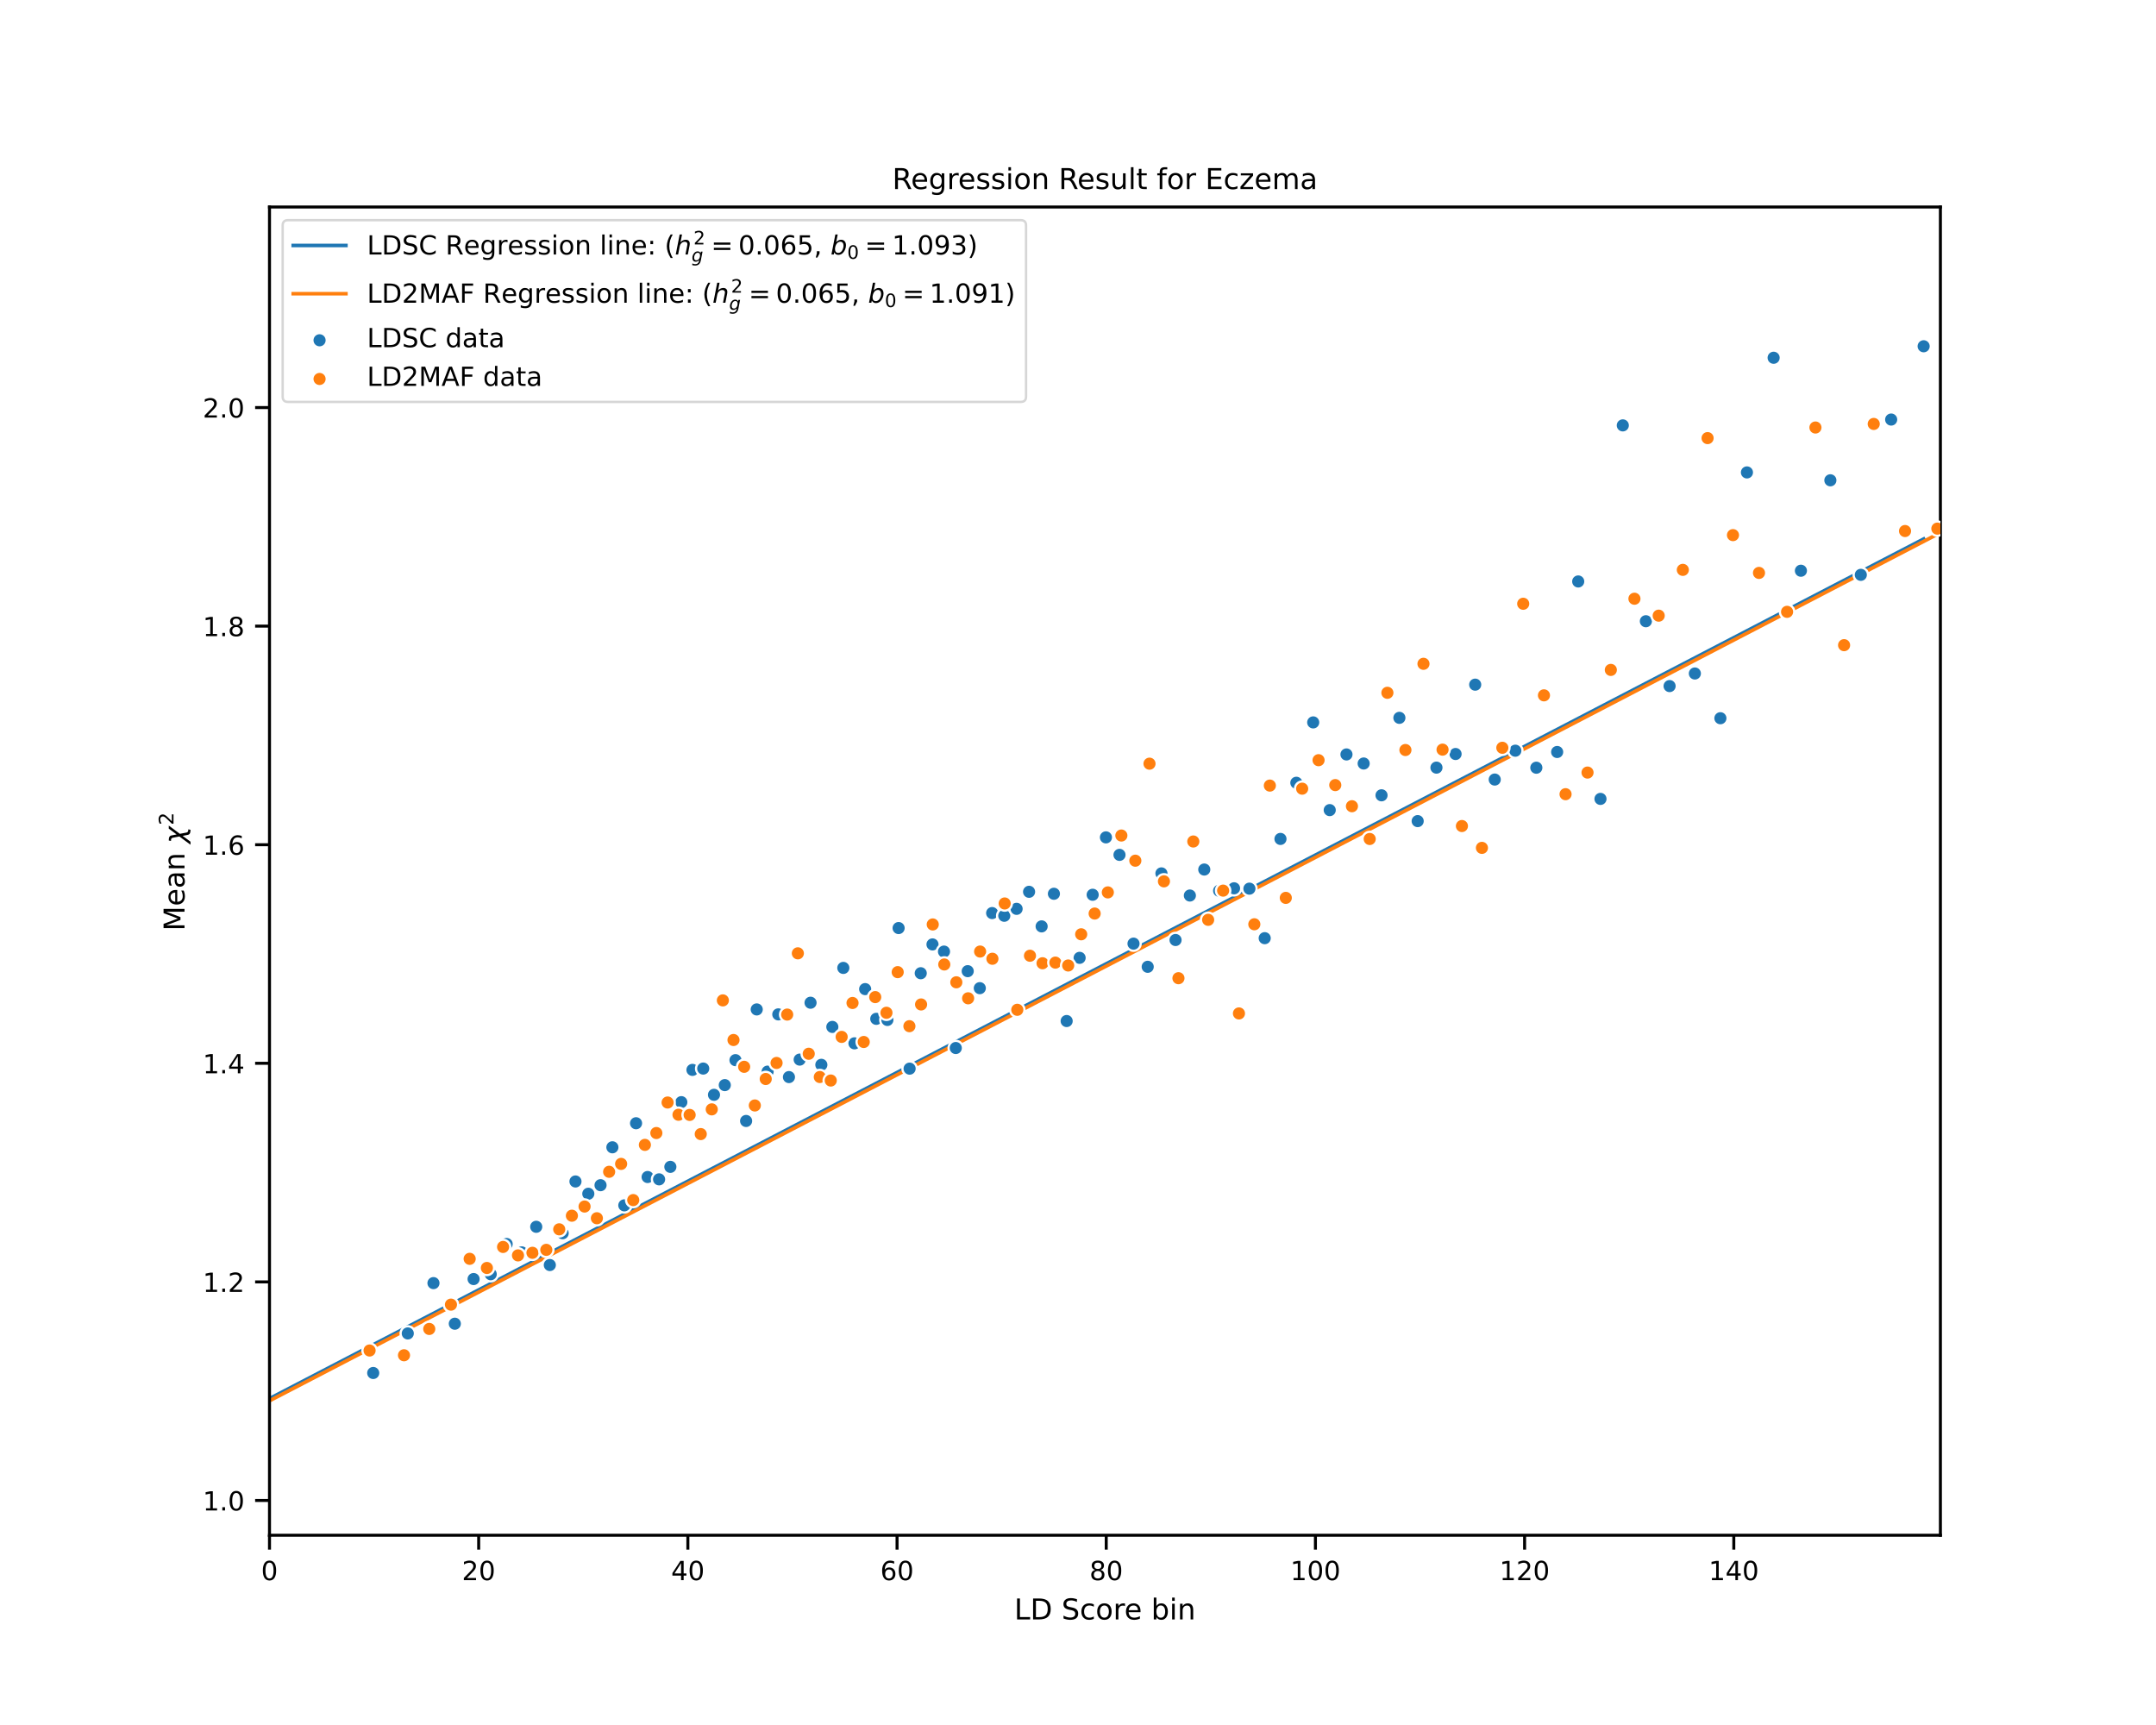 <?xml version="1.0" encoding="utf-8" standalone="no"?>
<!DOCTYPE svg PUBLIC "-//W3C//DTD SVG 1.1//EN"
  "http://www.w3.org/Graphics/SVG/1.1/DTD/svg11.dtd">
<!-- Created with matplotlib (https://matplotlib.org/) -->
<svg height="576pt" version="1.1" viewBox="0 0 720 576" width="720pt" xmlns="http://www.w3.org/2000/svg" xmlns:xlink="http://www.w3.org/1999/xlink">
 <defs>
  <style type="text/css">
*{stroke-linecap:butt;stroke-linejoin:round;}
  </style>
 </defs>
 <g id="figure_1">
  <g id="patch_1">
   <path d="M 0 576 
L 720 576 
L 720 0 
L 0 0 
z
" style="fill:#ffffff;"/>
  </g>
  <g id="axes_1">
   <g id="patch_2">
    <path d="M 90 512.64 
L 648 512.64 
L 648 69.12 
L 90 69.12 
z
" style="fill:#ffffff;"/>
   </g>
   <g id="matplotlib.axis_1">
    <g id="xtick_1">
     <g id="line2d_1">
      <defs>
       <path d="M 0 0 
L 0 4.8 
" id="mec28e929e1" style="stroke:#000000;"/>
      </defs>
      <g>
       <use style="stroke:#000000;" x="90" xlink:href="#mec28e929e1" y="512.64"/>
      </g>
     </g>
     <g id="text_1">
      <!-- 0 -->
      <defs>
       <path d="M 31.781 66.406 
Q 24.172 66.406 20.328 58.906 
Q 16.5 51.422 16.5 36.375 
Q 16.5 21.391 20.328 13.891 
Q 24.172 6.391 31.781 6.391 
Q 39.453 6.391 43.281 13.891 
Q 47.125 21.391 47.125 36.375 
Q 47.125 51.422 43.281 58.906 
Q 39.453 66.406 31.781 66.406 
z
M 31.781 74.219 
Q 44.047 74.219 50.516 64.516 
Q 56.984 54.828 56.984 36.375 
Q 56.984 17.969 50.516 8.266 
Q 44.047 -1.422 31.781 -1.422 
Q 19.531 -1.422 13.062 8.266 
Q 6.594 17.969 6.594 36.375 
Q 6.594 54.828 13.062 64.516 
Q 19.531 74.219 31.781 74.219 
z
" id="DejaVuSans-48"/>
      </defs>
      <g transform="translate(87.201 527.627)scale(0.088 -0.088)">
       <use xlink:href="#DejaVuSans-48"/>
      </g>
     </g>
    </g>
    <g id="xtick_2">
     <g id="line2d_2">
      <g>
       <use style="stroke:#000000;" x="159.858" xlink:href="#mec28e929e1" y="512.64"/>
      </g>
     </g>
     <g id="text_2">
      <!-- 20 -->
      <defs>
       <path d="M 19.188 8.297 
L 53.609 8.297 
L 53.609 0 
L 7.328 0 
L 7.328 8.297 
Q 12.938 14.109 22.625 23.891 
Q 32.328 33.688 34.812 36.531 
Q 39.547 41.844 41.422 45.531 
Q 43.312 49.219 43.312 52.781 
Q 43.312 58.594 39.234 62.25 
Q 35.156 65.922 28.609 65.922 
Q 23.969 65.922 18.812 64.312 
Q 13.672 62.703 7.812 59.422 
L 7.812 69.391 
Q 13.766 71.781 18.938 73 
Q 24.125 74.219 28.422 74.219 
Q 39.75 74.219 46.484 68.547 
Q 53.219 62.891 53.219 53.422 
Q 53.219 48.922 51.531 44.891 
Q 49.859 40.875 45.406 35.406 
Q 44.188 33.984 37.641 27.219 
Q 31.109 20.453 19.188 8.297 
z
" id="DejaVuSans-50"/>
      </defs>
      <g transform="translate(154.259 527.627)scale(0.088 -0.088)">
       <use xlink:href="#DejaVuSans-50"/>
       <use x="63.623" xlink:href="#DejaVuSans-48"/>
      </g>
     </g>
    </g>
    <g id="xtick_3">
     <g id="line2d_3">
      <g>
       <use style="stroke:#000000;" x="229.715" xlink:href="#mec28e929e1" y="512.64"/>
      </g>
     </g>
     <g id="text_3">
      <!-- 40 -->
      <defs>
       <path d="M 37.797 64.312 
L 12.891 25.391 
L 37.797 25.391 
z
M 35.203 72.906 
L 47.609 72.906 
L 47.609 25.391 
L 58.016 25.391 
L 58.016 17.188 
L 47.609 17.188 
L 47.609 0 
L 37.797 0 
L 37.797 17.188 
L 4.891 17.188 
L 4.891 26.703 
z
" id="DejaVuSans-52"/>
      </defs>
      <g transform="translate(224.116 527.627)scale(0.088 -0.088)">
       <use xlink:href="#DejaVuSans-52"/>
       <use x="63.623" xlink:href="#DejaVuSans-48"/>
      </g>
     </g>
    </g>
    <g id="xtick_4">
     <g id="line2d_4">
      <g>
       <use style="stroke:#000000;" x="299.573" xlink:href="#mec28e929e1" y="512.64"/>
      </g>
     </g>
     <g id="text_4">
      <!-- 60 -->
      <defs>
       <path d="M 33.016 40.375 
Q 26.375 40.375 22.484 35.828 
Q 18.609 31.297 18.609 23.391 
Q 18.609 15.531 22.484 10.953 
Q 26.375 6.391 33.016 6.391 
Q 39.656 6.391 43.531 10.953 
Q 47.406 15.531 47.406 23.391 
Q 47.406 31.297 43.531 35.828 
Q 39.656 40.375 33.016 40.375 
z
M 52.594 71.297 
L 52.594 62.312 
Q 48.875 64.062 45.094 64.984 
Q 41.312 65.922 37.594 65.922 
Q 27.828 65.922 22.672 59.328 
Q 17.531 52.734 16.797 39.406 
Q 19.672 43.656 24.016 45.922 
Q 28.375 48.188 33.594 48.188 
Q 44.578 48.188 50.953 41.516 
Q 57.328 34.859 57.328 23.391 
Q 57.328 12.156 50.688 5.359 
Q 44.047 -1.422 33.016 -1.422 
Q 20.359 -1.422 13.672 8.266 
Q 6.984 17.969 6.984 36.375 
Q 6.984 53.656 15.188 63.938 
Q 23.391 74.219 37.203 74.219 
Q 40.922 74.219 44.703 73.484 
Q 48.484 72.75 52.594 71.297 
z
" id="DejaVuSans-54"/>
      </defs>
      <g transform="translate(293.974 527.627)scale(0.088 -0.088)">
       <use xlink:href="#DejaVuSans-54"/>
       <use x="63.623" xlink:href="#DejaVuSans-48"/>
      </g>
     </g>
    </g>
    <g id="xtick_5">
     <g id="line2d_5">
      <g>
       <use style="stroke:#000000;" x="369.43" xlink:href="#mec28e929e1" y="512.64"/>
      </g>
     </g>
     <g id="text_5">
      <!-- 80 -->
      <defs>
       <path d="M 31.781 34.625 
Q 24.75 34.625 20.719 30.859 
Q 16.703 27.094 16.703 20.516 
Q 16.703 13.922 20.719 10.156 
Q 24.75 6.391 31.781 6.391 
Q 38.812 6.391 42.859 10.172 
Q 46.922 13.969 46.922 20.516 
Q 46.922 27.094 42.891 30.859 
Q 38.875 34.625 31.781 34.625 
z
M 21.922 38.812 
Q 15.578 40.375 12.031 44.719 
Q 8.5 49.078 8.5 55.328 
Q 8.5 64.062 14.719 69.141 
Q 20.953 74.219 31.781 74.219 
Q 42.672 74.219 48.875 69.141 
Q 55.078 64.062 55.078 55.328 
Q 55.078 49.078 51.531 44.719 
Q 48 40.375 41.703 38.812 
Q 48.828 37.156 52.797 32.312 
Q 56.781 27.484 56.781 20.516 
Q 56.781 9.906 50.312 4.234 
Q 43.844 -1.422 31.781 -1.422 
Q 19.734 -1.422 13.25 4.234 
Q 6.781 9.906 6.781 20.516 
Q 6.781 27.484 10.781 32.312 
Q 14.797 37.156 21.922 38.812 
z
M 18.312 54.391 
Q 18.312 48.734 21.844 45.562 
Q 25.391 42.391 31.781 42.391 
Q 38.141 42.391 41.719 45.562 
Q 45.312 48.734 45.312 54.391 
Q 45.312 60.062 41.719 63.234 
Q 38.141 66.406 31.781 66.406 
Q 25.391 66.406 21.844 63.234 
Q 18.312 60.062 18.312 54.391 
z
" id="DejaVuSans-56"/>
      </defs>
      <g transform="translate(363.831 527.627)scale(0.088 -0.088)">
       <use xlink:href="#DejaVuSans-56"/>
       <use x="63.623" xlink:href="#DejaVuSans-48"/>
      </g>
     </g>
    </g>
    <g id="xtick_6">
     <g id="line2d_6">
      <g>
       <use style="stroke:#000000;" x="439.288" xlink:href="#mec28e929e1" y="512.64"/>
      </g>
     </g>
     <g id="text_6">
      <!-- 100 -->
      <defs>
       <path d="M 12.406 8.297 
L 28.516 8.297 
L 28.516 63.922 
L 10.984 60.406 
L 10.984 69.391 
L 28.422 72.906 
L 38.281 72.906 
L 38.281 8.297 
L 54.391 8.297 
L 54.391 0 
L 12.406 0 
z
" id="DejaVuSans-49"/>
      </defs>
      <g transform="translate(430.889 527.627)scale(0.088 -0.088)">
       <use xlink:href="#DejaVuSans-49"/>
       <use x="63.623" xlink:href="#DejaVuSans-48"/>
       <use x="127.246" xlink:href="#DejaVuSans-48"/>
      </g>
     </g>
    </g>
    <g id="xtick_7">
     <g id="line2d_7">
      <g>
       <use style="stroke:#000000;" x="509.145" xlink:href="#mec28e929e1" y="512.64"/>
      </g>
     </g>
     <g id="text_7">
      <!-- 120 -->
      <g transform="translate(500.747 527.627)scale(0.088 -0.088)">
       <use xlink:href="#DejaVuSans-49"/>
       <use x="63.623" xlink:href="#DejaVuSans-50"/>
       <use x="127.246" xlink:href="#DejaVuSans-48"/>
      </g>
     </g>
    </g>
    <g id="xtick_8">
     <g id="line2d_8">
      <g>
       <use style="stroke:#000000;" x="579.003" xlink:href="#mec28e929e1" y="512.64"/>
      </g>
     </g>
     <g id="text_8">
      <!-- 140 -->
      <g transform="translate(570.604 527.627)scale(0.088 -0.088)">
       <use xlink:href="#DejaVuSans-49"/>
       <use x="63.623" xlink:href="#DejaVuSans-52"/>
       <use x="127.246" xlink:href="#DejaVuSans-48"/>
      </g>
     </g>
    </g>
    <g id="text_9">
     <!-- LD Score bin -->
     <defs>
      <path d="M 9.812 72.906 
L 19.672 72.906 
L 19.672 8.297 
L 55.172 8.297 
L 55.172 0 
L 9.812 0 
z
" id="DejaVuSans-76"/>
      <path d="M 19.672 64.797 
L 19.672 8.109 
L 31.594 8.109 
Q 46.688 8.109 53.688 14.938 
Q 60.688 21.781 60.688 36.531 
Q 60.688 51.172 53.688 57.984 
Q 46.688 64.797 31.594 64.797 
z
M 9.812 72.906 
L 30.078 72.906 
Q 51.266 72.906 61.172 64.094 
Q 71.094 55.281 71.094 36.531 
Q 71.094 17.672 61.125 8.828 
Q 51.172 0 30.078 0 
L 9.812 0 
z
" id="DejaVuSans-68"/>
      <path id="DejaVuSans-32"/>
      <path d="M 53.516 70.516 
L 53.516 60.891 
Q 47.906 63.578 42.922 64.891 
Q 37.938 66.219 33.297 66.219 
Q 25.25 66.219 20.875 63.094 
Q 16.5 59.969 16.5 54.203 
Q 16.5 49.359 19.406 46.891 
Q 22.312 44.438 30.422 42.922 
L 36.375 41.703 
Q 47.406 39.594 52.656 34.297 
Q 57.906 29 57.906 20.125 
Q 57.906 9.516 50.797 4.047 
Q 43.703 -1.422 29.984 -1.422 
Q 24.812 -1.422 18.969 -0.25 
Q 13.141 0.922 6.891 3.219 
L 6.891 13.375 
Q 12.891 10.016 18.656 8.297 
Q 24.422 6.594 29.984 6.594 
Q 38.422 6.594 43.016 9.906 
Q 47.609 13.234 47.609 19.391 
Q 47.609 24.75 44.312 27.781 
Q 41.016 30.812 33.5 32.328 
L 27.484 33.5 
Q 16.453 35.688 11.516 40.375 
Q 6.594 45.062 6.594 53.422 
Q 6.594 63.094 13.406 68.656 
Q 20.219 74.219 32.172 74.219 
Q 37.312 74.219 42.625 73.281 
Q 47.953 72.359 53.516 70.516 
z
" id="DejaVuSans-83"/>
      <path d="M 48.781 52.594 
L 48.781 44.188 
Q 44.969 46.297 41.141 47.344 
Q 37.312 48.391 33.406 48.391 
Q 24.656 48.391 19.812 42.844 
Q 14.984 37.312 14.984 27.297 
Q 14.984 17.281 19.812 11.734 
Q 24.656 6.203 33.406 6.203 
Q 37.312 6.203 41.141 7.25 
Q 44.969 8.297 48.781 10.406 
L 48.781 2.094 
Q 45.016 0.344 40.984 -0.531 
Q 36.969 -1.422 32.422 -1.422 
Q 20.062 -1.422 12.781 6.344 
Q 5.516 14.109 5.516 27.297 
Q 5.516 40.672 12.859 48.328 
Q 20.219 56 33.016 56 
Q 37.156 56 41.109 55.141 
Q 45.062 54.297 48.781 52.594 
z
" id="DejaVuSans-99"/>
      <path d="M 30.609 48.391 
Q 23.391 48.391 19.188 42.75 
Q 14.984 37.109 14.984 27.297 
Q 14.984 17.484 19.156 11.844 
Q 23.344 6.203 30.609 6.203 
Q 37.797 6.203 41.984 11.859 
Q 46.188 17.531 46.188 27.297 
Q 46.188 37.016 41.984 42.703 
Q 37.797 48.391 30.609 48.391 
z
M 30.609 56 
Q 42.328 56 49.016 48.375 
Q 55.719 40.766 55.719 27.297 
Q 55.719 13.875 49.016 6.219 
Q 42.328 -1.422 30.609 -1.422 
Q 18.844 -1.422 12.172 6.219 
Q 5.516 13.875 5.516 27.297 
Q 5.516 40.766 12.172 48.375 
Q 18.844 56 30.609 56 
z
" id="DejaVuSans-111"/>
      <path d="M 41.109 46.297 
Q 39.594 47.172 37.812 47.578 
Q 36.031 48 33.891 48 
Q 26.266 48 22.188 43.047 
Q 18.109 38.094 18.109 28.812 
L 18.109 0 
L 9.078 0 
L 9.078 54.688 
L 18.109 54.688 
L 18.109 46.188 
Q 20.953 51.172 25.484 53.578 
Q 30.031 56 36.531 56 
Q 37.453 56 38.578 55.875 
Q 39.703 55.766 41.062 55.516 
z
" id="DejaVuSans-114"/>
      <path d="M 56.203 29.594 
L 56.203 25.203 
L 14.891 25.203 
Q 15.484 15.922 20.484 11.062 
Q 25.484 6.203 34.422 6.203 
Q 39.594 6.203 44.453 7.469 
Q 49.312 8.734 54.109 11.281 
L 54.109 2.781 
Q 49.266 0.734 44.188 -0.344 
Q 39.109 -1.422 33.891 -1.422 
Q 20.797 -1.422 13.156 6.188 
Q 5.516 13.812 5.516 26.812 
Q 5.516 40.234 12.766 48.109 
Q 20.016 56 32.328 56 
Q 43.359 56 49.781 48.891 
Q 56.203 41.797 56.203 29.594 
z
M 47.219 32.234 
Q 47.125 39.594 43.094 43.984 
Q 39.062 48.391 32.422 48.391 
Q 24.906 48.391 20.391 44.141 
Q 15.875 39.891 15.188 32.172 
z
" id="DejaVuSans-101"/>
      <path d="M 48.688 27.297 
Q 48.688 37.203 44.609 42.844 
Q 40.531 48.484 33.406 48.484 
Q 26.266 48.484 22.188 42.844 
Q 18.109 37.203 18.109 27.297 
Q 18.109 17.391 22.188 11.75 
Q 26.266 6.109 33.406 6.109 
Q 40.531 6.109 44.609 11.75 
Q 48.688 17.391 48.688 27.297 
z
M 18.109 46.391 
Q 20.953 51.266 25.266 53.625 
Q 29.594 56 35.594 56 
Q 45.562 56 51.781 48.094 
Q 58.016 40.188 58.016 27.297 
Q 58.016 14.406 51.781 6.484 
Q 45.562 -1.422 35.594 -1.422 
Q 29.594 -1.422 25.266 0.953 
Q 20.953 3.328 18.109 8.203 
L 18.109 0 
L 9.078 0 
L 9.078 75.984 
L 18.109 75.984 
z
" id="DejaVuSans-98"/>
      <path d="M 9.422 54.688 
L 18.406 54.688 
L 18.406 0 
L 9.422 0 
z
M 9.422 75.984 
L 18.406 75.984 
L 18.406 64.594 
L 9.422 64.594 
z
" id="DejaVuSans-105"/>
      <path d="M 54.891 33.016 
L 54.891 0 
L 45.906 0 
L 45.906 32.719 
Q 45.906 40.484 42.875 44.328 
Q 39.844 48.188 33.797 48.188 
Q 26.516 48.188 22.312 43.547 
Q 18.109 38.922 18.109 30.906 
L 18.109 0 
L 9.078 0 
L 9.078 54.688 
L 18.109 54.688 
L 18.109 46.188 
Q 21.344 51.125 25.703 53.562 
Q 30.078 56 35.797 56 
Q 45.219 56 50.047 50.172 
Q 54.891 44.344 54.891 33.016 
z
" id="DejaVuSans-110"/>
     </defs>
     <g transform="translate(338.714 540.751)scale(0.096 -0.096)">
      <use xlink:href="#DejaVuSans-76"/>
      <use x="55.713" xlink:href="#DejaVuSans-68"/>
      <use x="132.715" xlink:href="#DejaVuSans-32"/>
      <use x="164.502" xlink:href="#DejaVuSans-83"/>
      <use x="227.979" xlink:href="#DejaVuSans-99"/>
      <use x="282.959" xlink:href="#DejaVuSans-111"/>
      <use x="344.141" xlink:href="#DejaVuSans-114"/>
      <use x="383.004" xlink:href="#DejaVuSans-101"/>
      <use x="444.527" xlink:href="#DejaVuSans-32"/>
      <use x="476.314" xlink:href="#DejaVuSans-98"/>
      <use x="539.791" xlink:href="#DejaVuSans-105"/>
      <use x="567.574" xlink:href="#DejaVuSans-110"/>
     </g>
    </g>
   </g>
   <g id="matplotlib.axis_2">
    <g id="ytick_1">
     <g id="line2d_9">
      <defs>
       <path d="M 0 0 
L -4.8 0 
" id="m4b684d6b63" style="stroke:#000000;"/>
      </defs>
      <g>
       <use style="stroke:#000000;" x="90" xlink:href="#m4b684d6b63" y="501.022"/>
      </g>
     </g>
     <g id="text_10">
      <!-- 1.0 -->
      <defs>
       <path d="M 10.688 12.406 
L 21 12.406 
L 21 0 
L 10.688 0 
z
" id="DejaVuSans-46"/>
      </defs>
      <g transform="translate(67.705 504.365)scale(0.088 -0.088)">
       <use xlink:href="#DejaVuSans-49"/>
       <use x="63.623" xlink:href="#DejaVuSans-46"/>
       <use x="95.41" xlink:href="#DejaVuSans-48"/>
      </g>
     </g>
    </g>
    <g id="ytick_2">
     <g id="line2d_10">
      <g>
       <use style="stroke:#000000;" x="90" xlink:href="#m4b684d6b63" y="428.036"/>
      </g>
     </g>
     <g id="text_11">
      <!-- 1.2 -->
      <g transform="translate(67.705 431.379)scale(0.088 -0.088)">
       <use xlink:href="#DejaVuSans-49"/>
       <use x="63.623" xlink:href="#DejaVuSans-46"/>
       <use x="95.41" xlink:href="#DejaVuSans-50"/>
      </g>
     </g>
    </g>
    <g id="ytick_3">
     <g id="line2d_11">
      <g>
       <use style="stroke:#000000;" x="90" xlink:href="#m4b684d6b63" y="355.049"/>
      </g>
     </g>
     <g id="text_12">
      <!-- 1.4 -->
      <g transform="translate(67.705 358.392)scale(0.088 -0.088)">
       <use xlink:href="#DejaVuSans-49"/>
       <use x="63.623" xlink:href="#DejaVuSans-46"/>
       <use x="95.41" xlink:href="#DejaVuSans-52"/>
      </g>
     </g>
    </g>
    <g id="ytick_4">
     <g id="line2d_12">
      <g>
       <use style="stroke:#000000;" x="90" xlink:href="#m4b684d6b63" y="282.063"/>
      </g>
     </g>
     <g id="text_13">
      <!-- 1.6 -->
      <g transform="translate(67.705 285.406)scale(0.088 -0.088)">
       <use xlink:href="#DejaVuSans-49"/>
       <use x="63.623" xlink:href="#DejaVuSans-46"/>
       <use x="95.41" xlink:href="#DejaVuSans-54"/>
      </g>
     </g>
    </g>
    <g id="ytick_5">
     <g id="line2d_13">
      <g>
       <use style="stroke:#000000;" x="90" xlink:href="#m4b684d6b63" y="209.076"/>
      </g>
     </g>
     <g id="text_14">
      <!-- 1.8 -->
      <g transform="translate(67.705 212.419)scale(0.088 -0.088)">
       <use xlink:href="#DejaVuSans-49"/>
       <use x="63.623" xlink:href="#DejaVuSans-46"/>
       <use x="95.41" xlink:href="#DejaVuSans-56"/>
      </g>
     </g>
    </g>
    <g id="ytick_6">
     <g id="line2d_14">
      <g>
       <use style="stroke:#000000;" x="90" xlink:href="#m4b684d6b63" y="136.089"/>
      </g>
     </g>
     <g id="text_15">
      <!-- 2.0 -->
      <g transform="translate(67.705 139.433)scale(0.088 -0.088)">
       <use xlink:href="#DejaVuSans-50"/>
       <use x="63.623" xlink:href="#DejaVuSans-46"/>
       <use x="95.41" xlink:href="#DejaVuSans-48"/>
      </g>
     </g>
    </g>
    <g id="text_16">
     <!-- Mean $\chi^2$ -->
     <defs>
      <path d="M 9.812 72.906 
L 24.516 72.906 
L 43.109 23.297 
L 61.812 72.906 
L 76.516 72.906 
L 76.516 0 
L 66.891 0 
L 66.891 64.016 
L 48.094 14.016 
L 38.188 14.016 
L 19.391 64.016 
L 19.391 0 
L 9.812 0 
z
" id="DejaVuSans-77"/>
      <path d="M 34.281 27.484 
Q 23.391 27.484 19.188 25 
Q 14.984 22.516 14.984 16.5 
Q 14.984 11.719 18.141 8.906 
Q 21.297 6.109 26.703 6.109 
Q 34.188 6.109 38.703 11.406 
Q 43.219 16.703 43.219 25.484 
L 43.219 27.484 
z
M 52.203 31.203 
L 52.203 0 
L 43.219 0 
L 43.219 8.297 
Q 40.141 3.328 35.547 0.953 
Q 30.953 -1.422 24.312 -1.422 
Q 15.922 -1.422 10.953 3.297 
Q 6 8.016 6 15.922 
Q 6 25.141 12.172 29.828 
Q 18.359 34.516 30.609 34.516 
L 43.219 34.516 
L 43.219 35.406 
Q 43.219 41.609 39.141 45 
Q 35.062 48.391 27.688 48.391 
Q 23 48.391 18.547 47.266 
Q 14.109 46.141 10.016 43.891 
L 10.016 52.203 
Q 14.938 54.109 19.578 55.047 
Q 24.219 56 28.609 56 
Q 40.484 56 46.344 49.844 
Q 52.203 43.703 52.203 31.203 
z
" id="DejaVuSans-97"/>
      <path d="M 30.031 -12.203 
L 26.422 6.5 
L 6.156 -20.844 
L -4.438 -20.844 
L 24.266 17.828 
L 19.828 40.828 
Q 18.656 46.969 11.141 46.969 
L 8.734 46.969 
L 10.203 54.688 
L 13.625 54.594 
Q 26.172 54.25 27.734 46.094 
L 31.344 27.391 
L 51.609 54.734 
L 62.203 54.734 
L 33.5 16.062 
L 37.938 -6.938 
Q 39.109 -13.094 46.625 -13.094 
L 49.031 -13.094 
L 47.562 -20.797 
L 44.141 -20.703 
Q 31.594 -20.359 30.031 -12.203 
z
" id="DejaVuSans-Oblique-967"/>
     </defs>
     <g transform="translate(61.689 310.848)rotate(-90)scale(0.096 -0.096)">
      <use transform="translate(0 0.766)" xlink:href="#DejaVuSans-77"/>
      <use transform="translate(86.279 0.766)" xlink:href="#DejaVuSans-101"/>
      <use transform="translate(147.803 0.766)" xlink:href="#DejaVuSans-97"/>
      <use transform="translate(209.082 0.766)" xlink:href="#DejaVuSans-110"/>
      <use transform="translate(272.461 0.766)" xlink:href="#DejaVuSans-32"/>
      <use transform="translate(304.248 0.766)" xlink:href="#DejaVuSans-Oblique-967"/>
      <use transform="translate(367.9 39.047)scale(0.7)" xlink:href="#DejaVuSans-50"/>
     </g>
    </g>
   </g>
   <g id="line2d_15">
    <path clip-path="url(#pd7a6422e27)" d="M 90 467.01 
L 642.406 179.977 
L 642.406 179.977 
" style="fill:none;stroke:#1f77b4;stroke-linecap:square;stroke-width:1.2;"/>
   </g>
   <g id="line2d_16">
    <path clip-path="url(#pd7a6422e27)" d="M 90 467.737 
L 646.986 178.395 
L 646.986 178.395 
" style="fill:none;stroke:#ff7f0e;stroke-linecap:square;stroke-width:1.2;"/>
   </g>
   <g id="patch_3">
    <path d="M 90 512.64 
L 90 69.12 
" style="fill:none;stroke:#000000;stroke-linecap:square;stroke-linejoin:miter;"/>
   </g>
   <g id="patch_4">
    <path d="M 648 512.64 
L 648 69.12 
" style="fill:none;stroke:#000000;stroke-linecap:square;stroke-linejoin:miter;"/>
   </g>
   <g id="patch_5">
    <path d="M 90 512.64 
L 648 512.64 
" style="fill:none;stroke:#000000;stroke-linecap:square;stroke-linejoin:miter;"/>
   </g>
   <g id="patch_6">
    <path d="M 90 69.12 
L 648 69.12 
" style="fill:none;stroke:#000000;stroke-linecap:square;stroke-linejoin:miter;"/>
   </g>
   <g id="text_17">
    <!-- Regression Result for Eczema -->
    <defs>
     <path d="M 44.391 34.188 
Q 47.562 33.109 50.562 29.594 
Q 53.562 26.078 56.594 19.922 
L 66.609 0 
L 56 0 
L 46.688 18.703 
Q 43.062 26.031 39.672 28.422 
Q 36.281 30.812 30.422 30.812 
L 19.672 30.812 
L 19.672 0 
L 9.812 0 
L 9.812 72.906 
L 32.078 72.906 
Q 44.578 72.906 50.734 67.672 
Q 56.891 62.453 56.891 51.906 
Q 56.891 45.016 53.688 40.469 
Q 50.484 35.938 44.391 34.188 
z
M 19.672 64.797 
L 19.672 38.922 
L 32.078 38.922 
Q 39.203 38.922 42.844 42.219 
Q 46.484 45.516 46.484 51.906 
Q 46.484 58.297 42.844 61.547 
Q 39.203 64.797 32.078 64.797 
z
" id="DejaVuSans-82"/>
     <path d="M 45.406 27.984 
Q 45.406 37.75 41.375 43.109 
Q 37.359 48.484 30.078 48.484 
Q 22.859 48.484 18.828 43.109 
Q 14.797 37.75 14.797 27.984 
Q 14.797 18.266 18.828 12.891 
Q 22.859 7.516 30.078 7.516 
Q 37.359 7.516 41.375 12.891 
Q 45.406 18.266 45.406 27.984 
z
M 54.391 6.781 
Q 54.391 -7.172 48.188 -13.984 
Q 42 -20.797 29.203 -20.797 
Q 24.469 -20.797 20.266 -20.094 
Q 16.062 -19.391 12.109 -17.922 
L 12.109 -9.188 
Q 16.062 -11.328 19.922 -12.344 
Q 23.781 -13.375 27.781 -13.375 
Q 36.625 -13.375 41.016 -8.766 
Q 45.406 -4.156 45.406 5.172 
L 45.406 9.625 
Q 42.625 4.781 38.281 2.391 
Q 33.938 0 27.875 0 
Q 17.828 0 11.672 7.656 
Q 5.516 15.328 5.516 27.984 
Q 5.516 40.672 11.672 48.328 
Q 17.828 56 27.875 56 
Q 33.938 56 38.281 53.609 
Q 42.625 51.219 45.406 46.391 
L 45.406 54.688 
L 54.391 54.688 
z
" id="DejaVuSans-103"/>
     <path d="M 44.281 53.078 
L 44.281 44.578 
Q 40.484 46.531 36.375 47.5 
Q 32.281 48.484 27.875 48.484 
Q 21.188 48.484 17.844 46.438 
Q 14.5 44.391 14.5 40.281 
Q 14.5 37.156 16.891 35.375 
Q 19.281 33.594 26.516 31.984 
L 29.594 31.297 
Q 39.156 29.25 43.188 25.516 
Q 47.219 21.781 47.219 15.094 
Q 47.219 7.469 41.188 3.016 
Q 35.156 -1.422 24.609 -1.422 
Q 20.219 -1.422 15.453 -0.562 
Q 10.688 0.297 5.422 2 
L 5.422 11.281 
Q 10.406 8.688 15.234 7.391 
Q 20.062 6.109 24.812 6.109 
Q 31.156 6.109 34.562 8.281 
Q 37.984 10.453 37.984 14.406 
Q 37.984 18.062 35.516 20.016 
Q 33.062 21.969 24.703 23.781 
L 21.578 24.516 
Q 13.234 26.266 9.516 29.906 
Q 5.812 33.547 5.812 39.891 
Q 5.812 47.609 11.281 51.797 
Q 16.75 56 26.812 56 
Q 31.781 56 36.172 55.266 
Q 40.578 54.547 44.281 53.078 
z
" id="DejaVuSans-115"/>
     <path d="M 8.5 21.578 
L 8.5 54.688 
L 17.484 54.688 
L 17.484 21.922 
Q 17.484 14.156 20.5 10.266 
Q 23.531 6.391 29.594 6.391 
Q 36.859 6.391 41.078 11.031 
Q 45.312 15.672 45.312 23.688 
L 45.312 54.688 
L 54.297 54.688 
L 54.297 0 
L 45.312 0 
L 45.312 8.406 
Q 42.047 3.422 37.719 1 
Q 33.406 -1.422 27.688 -1.422 
Q 18.266 -1.422 13.375 4.438 
Q 8.5 10.297 8.5 21.578 
z
M 31.109 56 
z
" id="DejaVuSans-117"/>
     <path d="M 9.422 75.984 
L 18.406 75.984 
L 18.406 0 
L 9.422 0 
z
" id="DejaVuSans-108"/>
     <path d="M 18.312 70.219 
L 18.312 54.688 
L 36.812 54.688 
L 36.812 47.703 
L 18.312 47.703 
L 18.312 18.016 
Q 18.312 11.328 20.141 9.422 
Q 21.969 7.516 27.594 7.516 
L 36.812 7.516 
L 36.812 0 
L 27.594 0 
Q 17.188 0 13.234 3.875 
Q 9.281 7.766 9.281 18.016 
L 9.281 47.703 
L 2.688 47.703 
L 2.688 54.688 
L 9.281 54.688 
L 9.281 70.219 
z
" id="DejaVuSans-116"/>
     <path d="M 37.109 75.984 
L 37.109 68.5 
L 28.516 68.5 
Q 23.688 68.5 21.797 66.547 
Q 19.922 64.594 19.922 59.516 
L 19.922 54.688 
L 34.719 54.688 
L 34.719 47.703 
L 19.922 47.703 
L 19.922 0 
L 10.891 0 
L 10.891 47.703 
L 2.297 47.703 
L 2.297 54.688 
L 10.891 54.688 
L 10.891 58.5 
Q 10.891 67.625 15.141 71.797 
Q 19.391 75.984 28.609 75.984 
z
" id="DejaVuSans-102"/>
     <path d="M 9.812 72.906 
L 55.906 72.906 
L 55.906 64.594 
L 19.672 64.594 
L 19.672 43.016 
L 54.391 43.016 
L 54.391 34.719 
L 19.672 34.719 
L 19.672 8.297 
L 56.781 8.297 
L 56.781 0 
L 9.812 0 
z
" id="DejaVuSans-69"/>
     <path d="M 5.516 54.688 
L 48.188 54.688 
L 48.188 46.484 
L 14.406 7.172 
L 48.188 7.172 
L 48.188 0 
L 4.297 0 
L 4.297 8.203 
L 38.094 47.516 
L 5.516 47.516 
z
" id="DejaVuSans-122"/>
     <path d="M 52 44.188 
Q 55.375 50.25 60.062 53.125 
Q 64.75 56 71.094 56 
Q 79.641 56 84.281 50.016 
Q 88.922 44.047 88.922 33.016 
L 88.922 0 
L 79.891 0 
L 79.891 32.719 
Q 79.891 40.578 77.094 44.375 
Q 74.312 48.188 68.609 48.188 
Q 61.625 48.188 57.562 43.547 
Q 53.516 38.922 53.516 30.906 
L 53.516 0 
L 44.484 0 
L 44.484 32.719 
Q 44.484 40.625 41.703 44.406 
Q 38.922 48.188 33.109 48.188 
Q 26.219 48.188 22.156 43.531 
Q 18.109 38.875 18.109 30.906 
L 18.109 0 
L 9.078 0 
L 9.078 54.688 
L 18.109 54.688 
L 18.109 46.188 
Q 21.188 51.219 25.484 53.609 
Q 29.781 56 35.688 56 
Q 41.656 56 45.828 52.969 
Q 50 49.953 52 44.188 
z
" id="DejaVuSans-109"/>
    </defs>
    <g transform="translate(297.979 63.12)scale(0.096 -0.096)">
     <use xlink:href="#DejaVuSans-82"/>
     <use x="64.982" xlink:href="#DejaVuSans-101"/>
     <use x="126.506" xlink:href="#DejaVuSans-103"/>
     <use x="189.982" xlink:href="#DejaVuSans-114"/>
     <use x="228.846" xlink:href="#DejaVuSans-101"/>
     <use x="290.369" xlink:href="#DejaVuSans-115"/>
     <use x="342.469" xlink:href="#DejaVuSans-115"/>
     <use x="394.568" xlink:href="#DejaVuSans-105"/>
     <use x="422.352" xlink:href="#DejaVuSans-111"/>
     <use x="483.533" xlink:href="#DejaVuSans-110"/>
     <use x="546.912" xlink:href="#DejaVuSans-32"/>
     <use x="578.699" xlink:href="#DejaVuSans-82"/>
     <use x="643.682" xlink:href="#DejaVuSans-101"/>
     <use x="705.205" xlink:href="#DejaVuSans-115"/>
     <use x="757.305" xlink:href="#DejaVuSans-117"/>
     <use x="820.684" xlink:href="#DejaVuSans-108"/>
     <use x="848.467" xlink:href="#DejaVuSans-116"/>
     <use x="887.676" xlink:href="#DejaVuSans-32"/>
     <use x="919.463" xlink:href="#DejaVuSans-102"/>
     <use x="954.668" xlink:href="#DejaVuSans-111"/>
     <use x="1015.85" xlink:href="#DejaVuSans-114"/>
     <use x="1056.963" xlink:href="#DejaVuSans-32"/>
     <use x="1088.75" xlink:href="#DejaVuSans-69"/>
     <use x="1151.934" xlink:href="#DejaVuSans-99"/>
     <use x="1206.914" xlink:href="#DejaVuSans-122"/>
     <use x="1259.404" xlink:href="#DejaVuSans-101"/>
     <use x="1320.928" xlink:href="#DejaVuSans-109"/>
     <use x="1418.34" xlink:href="#DejaVuSans-97"/>
    </g>
   </g>
   <g id="legend_1">
    <g id="patch_7">
     <path d="M 96.16 134.202 
L 340.888 134.202 
Q 342.648 134.202 342.648 132.441 
L 342.648 75.28 
Q 342.648 73.52 340.888 73.52 
L 96.16 73.52 
Q 94.4 73.52 94.4 75.28 
L 94.4 132.441 
Q 94.4 134.202 96.16 134.202 
z
" style="fill:#ffffff;opacity:0.8;stroke:#cccccc;stroke-linejoin:miter;stroke-width:0.8;"/>
    </g>
    <g id="line2d_17">
     <path d="M 97.92 81.968 
L 115.52 81.968 
" style="fill:none;stroke:#1f77b4;stroke-linecap:square;stroke-width:1.2;"/>
    </g>
    <g id="line2d_18"/>
    <g id="text_18">
     <!-- LDSC Regression line: ($h_g^2=$0.065, $b_0=$1.093) -->
     <defs>
      <path d="M 64.406 67.281 
L 64.406 56.891 
Q 59.422 61.531 53.781 63.812 
Q 48.141 66.109 41.797 66.109 
Q 29.297 66.109 22.656 58.469 
Q 16.016 50.828 16.016 36.375 
Q 16.016 21.969 22.656 14.328 
Q 29.297 6.688 41.797 6.688 
Q 48.141 6.688 53.781 8.984 
Q 59.422 11.281 64.406 15.922 
L 64.406 5.609 
Q 59.234 2.094 53.438 0.328 
Q 47.656 -1.422 41.219 -1.422 
Q 24.656 -1.422 15.125 8.703 
Q 5.609 18.844 5.609 36.375 
Q 5.609 53.953 15.125 64.078 
Q 24.656 74.219 41.219 74.219 
Q 47.75 74.219 53.531 72.484 
Q 59.328 70.75 64.406 67.281 
z
" id="DejaVuSans-67"/>
      <path d="M 11.719 12.406 
L 22.016 12.406 
L 22.016 0 
L 11.719 0 
z
M 11.719 51.703 
L 22.016 51.703 
L 22.016 39.312 
L 11.719 39.312 
z
" id="DejaVuSans-58"/>
      <path d="M 31 75.875 
Q 24.469 64.656 21.281 53.656 
Q 18.109 42.672 18.109 31.391 
Q 18.109 20.125 21.312 9.062 
Q 24.516 -2 31 -13.188 
L 23.188 -13.188 
Q 15.875 -1.703 12.234 9.375 
Q 8.594 20.453 8.594 31.391 
Q 8.594 42.281 12.203 53.312 
Q 15.828 64.359 23.188 75.875 
z
" id="DejaVuSans-40"/>
      <path d="M 55.719 33.016 
L 49.312 0 
L 40.281 0 
L 46.688 32.672 
Q 47.125 34.969 47.359 36.719 
Q 47.609 38.484 47.609 39.5 
Q 47.609 43.609 45.016 45.891 
Q 42.438 48.188 37.797 48.188 
Q 30.562 48.188 25.266 43.297 
Q 19.969 38.422 18.406 30.328 
L 12.5 0 
L 3.516 0 
L 18.312 75.984 
L 27.297 75.984 
L 21.484 46.094 
Q 24.906 50.688 30.219 53.344 
Q 35.547 56 41.406 56 
Q 48.641 56 52.609 52.094 
Q 56.594 48.188 56.594 41.109 
Q 56.594 39.359 56.375 37.359 
Q 56.156 35.359 55.719 33.016 
z
" id="DejaVuSans-Oblique-104"/>
      <path d="M 59.625 54.688 
L 50.297 6.781 
Q 47.609 -7.125 40.016 -13.953 
Q 32.422 -20.797 19.578 -20.797 
Q 14.844 -20.797 10.781 -20.094 
Q 6.734 -19.391 3.219 -17.922 
L 4.891 -9.188 
Q 8.203 -11.328 11.906 -12.344 
Q 15.625 -13.375 19.828 -13.375 
Q 28.375 -13.375 33.859 -8.703 
Q 39.359 -4.047 41.109 4.688 
L 41.891 8.797 
Q 38.141 4.5 33.156 2.25 
Q 28.172 0 22.406 0 
Q 14.109 0 9.344 5.484 
Q 4.594 10.984 4.594 20.609 
Q 4.594 28.172 7.469 35.422 
Q 10.359 42.672 15.578 48.297 
Q 19.047 52 23.656 54 
Q 28.266 56 33.297 56 
Q 38.812 56 42.906 53.438 
Q 47.016 50.875 49.031 46.188 
L 50.594 54.688 
z
M 46.094 34.625 
Q 46.094 41.266 42.969 44.875 
Q 39.844 48.484 34.078 48.484 
Q 30.516 48.484 27.297 47.062 
Q 24.078 45.656 21.781 43.109 
Q 18.062 38.922 15.984 33.234 
Q 13.922 27.547 13.922 21.484 
Q 13.922 14.75 17.062 11.125 
Q 20.219 7.516 26.125 7.516 
Q 34.672 7.516 40.375 15.25 
Q 46.094 23 46.094 34.625 
z
" id="DejaVuSans-Oblique-103"/>
      <path d="M 10.594 45.406 
L 73.188 45.406 
L 73.188 37.203 
L 10.594 37.203 
z
M 10.594 25.484 
L 73.188 25.484 
L 73.188 17.188 
L 10.594 17.188 
z
" id="DejaVuSans-61"/>
      <path d="M 10.797 72.906 
L 49.516 72.906 
L 49.516 64.594 
L 19.828 64.594 
L 19.828 46.734 
Q 21.969 47.469 24.109 47.828 
Q 26.266 48.188 28.422 48.188 
Q 40.625 48.188 47.75 41.5 
Q 54.891 34.812 54.891 23.391 
Q 54.891 11.625 47.562 5.094 
Q 40.234 -1.422 26.906 -1.422 
Q 22.312 -1.422 17.547 -0.641 
Q 12.797 0.141 7.719 1.703 
L 7.719 11.625 
Q 12.109 9.234 16.797 8.062 
Q 21.484 6.891 26.703 6.891 
Q 35.156 6.891 40.078 11.328 
Q 45.016 15.766 45.016 23.391 
Q 45.016 31 40.078 35.438 
Q 35.156 39.891 26.703 39.891 
Q 22.75 39.891 18.812 39.016 
Q 14.891 38.141 10.797 36.281 
z
" id="DejaVuSans-53"/>
      <path d="M 11.719 12.406 
L 22.016 12.406 
L 22.016 4 
L 14.016 -11.625 
L 7.719 -11.625 
L 11.719 4 
z
" id="DejaVuSans-44"/>
      <path d="M 49.516 33.406 
Q 49.516 40.484 46.266 44.484 
Q 43.016 48.484 37.312 48.484 
Q 33.156 48.484 29.516 46.453 
Q 25.875 44.438 23.188 40.578 
Q 20.359 36.531 18.719 31.172 
Q 17.094 25.828 17.094 20.516 
Q 17.094 13.766 20.281 9.938 
Q 23.484 6.109 29.109 6.109 
Q 33.344 6.109 36.953 8.078 
Q 40.578 10.062 43.312 13.922 
Q 46.094 17.922 47.797 23.234 
Q 49.516 28.562 49.516 33.406 
z
M 21.578 46.391 
Q 24.906 50.875 29.906 53.438 
Q 34.906 56 40.375 56 
Q 48.781 56 53.734 50.328 
Q 58.688 44.672 58.688 35.016 
Q 58.688 27.094 55.781 19.672 
Q 52.875 12.25 47.516 6.5 
Q 44 2.688 39.406 0.625 
Q 34.812 -1.422 29.781 -1.422 
Q 24.469 -1.422 20.562 1.016 
Q 16.656 3.469 14.203 8.297 
L 12.594 0 
L 3.609 0 
L 18.406 75.984 
L 27.391 75.984 
z
" id="DejaVuSans-Oblique-98"/>
      <path d="M 10.984 1.516 
L 10.984 10.5 
Q 14.703 8.734 18.5 7.812 
Q 22.312 6.891 25.984 6.891 
Q 35.75 6.891 40.891 13.453 
Q 46.047 20.016 46.781 33.406 
Q 43.953 29.203 39.594 26.953 
Q 35.25 24.703 29.984 24.703 
Q 19.047 24.703 12.672 31.312 
Q 6.297 37.938 6.297 49.422 
Q 6.297 60.641 12.938 67.422 
Q 19.578 74.219 30.609 74.219 
Q 43.266 74.219 49.922 64.516 
Q 56.594 54.828 56.594 36.375 
Q 56.594 19.141 48.406 8.859 
Q 40.234 -1.422 26.422 -1.422 
Q 22.703 -1.422 18.891 -0.688 
Q 15.094 0.047 10.984 1.516 
z
M 30.609 32.422 
Q 37.25 32.422 41.125 36.953 
Q 45.016 41.5 45.016 49.422 
Q 45.016 57.281 41.125 61.844 
Q 37.25 66.406 30.609 66.406 
Q 23.969 66.406 20.094 61.844 
Q 16.219 57.281 16.219 49.422 
Q 16.219 41.5 20.094 36.953 
Q 23.969 32.422 30.609 32.422 
z
" id="DejaVuSans-57"/>
      <path d="M 40.578 39.312 
Q 47.656 37.797 51.625 33 
Q 55.609 28.219 55.609 21.188 
Q 55.609 10.406 48.188 4.484 
Q 40.766 -1.422 27.094 -1.422 
Q 22.516 -1.422 17.656 -0.516 
Q 12.797 0.391 7.625 2.203 
L 7.625 11.719 
Q 11.719 9.328 16.594 8.109 
Q 21.484 6.891 26.812 6.891 
Q 36.078 6.891 40.938 10.547 
Q 45.797 14.203 45.797 21.188 
Q 45.797 27.641 41.281 31.266 
Q 36.766 34.906 28.719 34.906 
L 20.219 34.906 
L 20.219 43.016 
L 29.109 43.016 
Q 36.375 43.016 40.234 45.922 
Q 44.094 48.828 44.094 54.297 
Q 44.094 59.906 40.109 62.906 
Q 36.141 65.922 28.719 65.922 
Q 24.656 65.922 20.016 65.031 
Q 15.375 64.156 9.812 62.312 
L 9.812 71.094 
Q 15.438 72.656 20.344 73.438 
Q 25.25 74.219 29.594 74.219 
Q 40.828 74.219 47.359 69.109 
Q 53.906 64.016 53.906 55.328 
Q 53.906 49.266 50.438 45.094 
Q 46.969 40.922 40.578 39.312 
z
" id="DejaVuSans-51"/>
      <path d="M 8.016 75.875 
L 15.828 75.875 
Q 23.141 64.359 26.781 53.312 
Q 30.422 42.281 30.422 31.391 
Q 30.422 20.453 26.781 9.375 
Q 23.141 -1.703 15.828 -13.188 
L 8.016 -13.188 
Q 14.5 -2 17.703 9.062 
Q 20.906 20.125 20.906 31.391 
Q 20.906 42.672 17.703 53.656 
Q 14.5 64.656 8.016 75.875 
z
" id="DejaVuSans-41"/>
     </defs>
     <g transform="translate(122.56 85.048)scale(0.088 -0.088)">
      <use transform="translate(0 0.766)" xlink:href="#DejaVuSans-76"/>
      <use transform="translate(55.713 0.766)" xlink:href="#DejaVuSans-68"/>
      <use transform="translate(132.715 0.766)" xlink:href="#DejaVuSans-83"/>
      <use transform="translate(196.191 0.766)" xlink:href="#DejaVuSans-67"/>
      <use transform="translate(266.016 0.766)" xlink:href="#DejaVuSans-32"/>
      <use transform="translate(297.803 0.766)" xlink:href="#DejaVuSans-82"/>
      <use transform="translate(367.285 0.766)" xlink:href="#DejaVuSans-101"/>
      <use transform="translate(428.809 0.766)" xlink:href="#DejaVuSans-103"/>
      <use transform="translate(492.285 0.766)" xlink:href="#DejaVuSans-114"/>
      <use transform="translate(533.398 0.766)" xlink:href="#DejaVuSans-101"/>
      <use transform="translate(594.922 0.766)" xlink:href="#DejaVuSans-115"/>
      <use transform="translate(647.021 0.766)" xlink:href="#DejaVuSans-115"/>
      <use transform="translate(699.121 0.766)" xlink:href="#DejaVuSans-105"/>
      <use transform="translate(726.904 0.766)" xlink:href="#DejaVuSans-111"/>
      <use transform="translate(788.086 0.766)" xlink:href="#DejaVuSans-110"/>
      <use transform="translate(851.465 0.766)" xlink:href="#DejaVuSans-32"/>
      <use transform="translate(883.252 0.766)" xlink:href="#DejaVuSans-108"/>
      <use transform="translate(911.035 0.766)" xlink:href="#DejaVuSans-105"/>
      <use transform="translate(938.818 0.766)" xlink:href="#DejaVuSans-110"/>
      <use transform="translate(1002.197 0.766)" xlink:href="#DejaVuSans-101"/>
      <use transform="translate(1063.721 0.766)" xlink:href="#DejaVuSans-58"/>
      <use transform="translate(1097.412 0.766)" xlink:href="#DejaVuSans-32"/>
      <use transform="translate(1129.199 0.766)" xlink:href="#DejaVuSans-40"/>
      <use transform="translate(1168.213 0.766)" xlink:href="#DejaVuSans-Oblique-104"/>
      <use transform="translate(1239.04 39.047)scale(0.7)" xlink:href="#DejaVuSans-50"/>
      <use transform="translate(1231.592 -26.578)scale(0.7)" xlink:href="#DejaVuSans-Oblique-103"/>
      <use transform="translate(1305.792 0.766)" xlink:href="#DejaVuSans-61"/>
      <use transform="translate(1409.064 0.766)" xlink:href="#DejaVuSans-48"/>
      <use transform="translate(1472.687 0.766)" xlink:href="#DejaVuSans-46"/>
      <use transform="translate(1504.474 0.766)" xlink:href="#DejaVuSans-48"/>
      <use transform="translate(1568.097 0.766)" xlink:href="#DejaVuSans-54"/>
      <use transform="translate(1631.72 0.766)" xlink:href="#DejaVuSans-53"/>
      <use transform="translate(1695.343 0.766)" xlink:href="#DejaVuSans-44"/>
      <use transform="translate(1727.13 0.766)" xlink:href="#DejaVuSans-32"/>
      <use transform="translate(1758.917 0.766)" xlink:href="#DejaVuSans-Oblique-98"/>
      <use transform="translate(1822.394 -15.641)scale(0.7)" xlink:href="#DejaVuSans-48"/>
      <use transform="translate(1889.147 0.766)" xlink:href="#DejaVuSans-61"/>
      <use transform="translate(1992.418 0.766)" xlink:href="#DejaVuSans-49"/>
      <use transform="translate(2056.041 0.766)" xlink:href="#DejaVuSans-46"/>
      <use transform="translate(2087.829 0.766)" xlink:href="#DejaVuSans-48"/>
      <use transform="translate(2151.452 0.766)" xlink:href="#DejaVuSans-57"/>
      <use transform="translate(2215.075 0.766)" xlink:href="#DejaVuSans-51"/>
      <use transform="translate(2278.698 0.766)" xlink:href="#DejaVuSans-41"/>
     </g>
    </g>
    <g id="line2d_19">
     <path d="M 97.92 98.072 
L 115.52 98.072 
" style="fill:none;stroke:#ff7f0e;stroke-linecap:square;stroke-width:1.2;"/>
    </g>
    <g id="line2d_20"/>
    <g id="text_19">
     <!-- LD2MAF Regression line: ($h_g^2=$0.065, $b_0=$1.091) -->
     <defs>
      <path d="M 34.188 63.188 
L 20.797 26.906 
L 47.609 26.906 
z
M 28.609 72.906 
L 39.797 72.906 
L 67.578 0 
L 57.328 0 
L 50.688 18.703 
L 17.828 18.703 
L 11.188 0 
L 0.781 0 
z
" id="DejaVuSans-65"/>
      <path d="M 9.812 72.906 
L 51.703 72.906 
L 51.703 64.594 
L 19.672 64.594 
L 19.672 43.109 
L 48.578 43.109 
L 48.578 34.812 
L 19.672 34.812 
L 19.672 0 
L 9.812 0 
z
" id="DejaVuSans-70"/>
     </defs>
     <g transform="translate(122.56 101.152)scale(0.088 -0.088)">
      <use transform="translate(0 0.766)" xlink:href="#DejaVuSans-76"/>
      <use transform="translate(55.713 0.766)" xlink:href="#DejaVuSans-68"/>
      <use transform="translate(132.715 0.766)" xlink:href="#DejaVuSans-50"/>
      <use transform="translate(196.338 0.766)" xlink:href="#DejaVuSans-77"/>
      <use transform="translate(282.617 0.766)" xlink:href="#DejaVuSans-65"/>
      <use transform="translate(351.025 0.766)" xlink:href="#DejaVuSans-70"/>
      <use transform="translate(408.545 0.766)" xlink:href="#DejaVuSans-32"/>
      <use transform="translate(440.332 0.766)" xlink:href="#DejaVuSans-82"/>
      <use transform="translate(509.814 0.766)" xlink:href="#DejaVuSans-101"/>
      <use transform="translate(571.338 0.766)" xlink:href="#DejaVuSans-103"/>
      <use transform="translate(634.814 0.766)" xlink:href="#DejaVuSans-114"/>
      <use transform="translate(675.928 0.766)" xlink:href="#DejaVuSans-101"/>
      <use transform="translate(737.451 0.766)" xlink:href="#DejaVuSans-115"/>
      <use transform="translate(789.551 0.766)" xlink:href="#DejaVuSans-115"/>
      <use transform="translate(841.65 0.766)" xlink:href="#DejaVuSans-105"/>
      <use transform="translate(869.434 0.766)" xlink:href="#DejaVuSans-111"/>
      <use transform="translate(930.615 0.766)" xlink:href="#DejaVuSans-110"/>
      <use transform="translate(993.994 0.766)" xlink:href="#DejaVuSans-32"/>
      <use transform="translate(1025.781 0.766)" xlink:href="#DejaVuSans-108"/>
      <use transform="translate(1053.564 0.766)" xlink:href="#DejaVuSans-105"/>
      <use transform="translate(1081.348 0.766)" xlink:href="#DejaVuSans-110"/>
      <use transform="translate(1144.727 0.766)" xlink:href="#DejaVuSans-101"/>
      <use transform="translate(1206.25 0.766)" xlink:href="#DejaVuSans-58"/>
      <use transform="translate(1239.941 0.766)" xlink:href="#DejaVuSans-32"/>
      <use transform="translate(1271.729 0.766)" xlink:href="#DejaVuSans-40"/>
      <use transform="translate(1310.742 0.766)" xlink:href="#DejaVuSans-Oblique-104"/>
      <use transform="translate(1381.569 39.047)scale(0.7)" xlink:href="#DejaVuSans-50"/>
      <use transform="translate(1374.121 -26.578)scale(0.7)" xlink:href="#DejaVuSans-Oblique-103"/>
      <use transform="translate(1448.322 0.766)" xlink:href="#DejaVuSans-61"/>
      <use transform="translate(1551.593 0.766)" xlink:href="#DejaVuSans-48"/>
      <use transform="translate(1615.216 0.766)" xlink:href="#DejaVuSans-46"/>
      <use transform="translate(1647.003 0.766)" xlink:href="#DejaVuSans-48"/>
      <use transform="translate(1710.626 0.766)" xlink:href="#DejaVuSans-54"/>
      <use transform="translate(1774.249 0.766)" xlink:href="#DejaVuSans-53"/>
      <use transform="translate(1837.873 0.766)" xlink:href="#DejaVuSans-44"/>
      <use transform="translate(1869.66 0.766)" xlink:href="#DejaVuSans-32"/>
      <use transform="translate(1901.447 0.766)" xlink:href="#DejaVuSans-Oblique-98"/>
      <use transform="translate(1964.923 -15.641)scale(0.7)" xlink:href="#DejaVuSans-48"/>
      <use transform="translate(2031.676 0.766)" xlink:href="#DejaVuSans-61"/>
      <use transform="translate(2134.948 0.766)" xlink:href="#DejaVuSans-49"/>
      <use transform="translate(2198.571 0.766)" xlink:href="#DejaVuSans-46"/>
      <use transform="translate(2230.358 0.766)" xlink:href="#DejaVuSans-48"/>
      <use transform="translate(2293.981 0.766)" xlink:href="#DejaVuSans-57"/>
      <use transform="translate(2357.604 0.766)" xlink:href="#DejaVuSans-49"/>
      <use transform="translate(2421.227 0.766)" xlink:href="#DejaVuSans-41"/>
     </g>
    </g>
    <g id="PathCollection_1">
     <defs>
      <path d="M 0 2.4 
C 0.636 2.4 1.247 2.147 1.697 1.697 
C 2.147 1.247 2.4 0.636 2.4 0 
C 2.4 -0.636 2.147 -1.247 1.697 -1.697 
C 1.247 -2.147 0.636 -2.4 0 -2.4 
C -0.636 -2.4 -1.247 -2.147 -1.697 -1.697 
C -2.147 -1.247 -2.4 -0.636 -2.4 0 
C -2.4 0.636 -2.147 1.247 -1.697 1.697 
C -1.247 2.147 -0.636 2.4 0 2.4 
z
" id="m0f669946f0" style="stroke:#ffffff;stroke-width:0.75;"/>
     </defs>
     <g>
      <use style="fill:#1f77b4;stroke:#ffffff;stroke-width:0.75;" x="106.72" xlink:href="#m0f669946f0" y="113.625"/>
     </g>
    </g>
    <g id="text_20">
     <!-- LDSC data -->
     <defs>
      <path d="M 45.406 46.391 
L 45.406 75.984 
L 54.391 75.984 
L 54.391 0 
L 45.406 0 
L 45.406 8.203 
Q 42.578 3.328 38.25 0.953 
Q 33.938 -1.422 27.875 -1.422 
Q 17.969 -1.422 11.734 6.484 
Q 5.516 14.406 5.516 27.297 
Q 5.516 40.188 11.734 48.094 
Q 17.969 56 27.875 56 
Q 33.938 56 38.25 53.625 
Q 42.578 51.266 45.406 46.391 
z
M 14.797 27.297 
Q 14.797 17.391 18.875 11.75 
Q 22.953 6.109 30.078 6.109 
Q 37.203 6.109 41.297 11.75 
Q 45.406 17.391 45.406 27.297 
Q 45.406 37.203 41.297 42.844 
Q 37.203 48.484 30.078 48.484 
Q 22.953 48.484 18.875 42.844 
Q 14.797 37.203 14.797 27.297 
z
" id="DejaVuSans-100"/>
     </defs>
     <g transform="translate(122.56 115.935)scale(0.088 -0.088)">
      <use xlink:href="#DejaVuSans-76"/>
      <use x="55.713" xlink:href="#DejaVuSans-68"/>
      <use x="132.715" xlink:href="#DejaVuSans-83"/>
      <use x="196.191" xlink:href="#DejaVuSans-67"/>
      <use x="266.016" xlink:href="#DejaVuSans-32"/>
      <use x="297.803" xlink:href="#DejaVuSans-100"/>
      <use x="361.279" xlink:href="#DejaVuSans-97"/>
      <use x="422.559" xlink:href="#DejaVuSans-116"/>
      <use x="461.768" xlink:href="#DejaVuSans-97"/>
     </g>
    </g>
    <g id="PathCollection_2">
     <defs>
      <path d="M 0 2.4 
C 0.636 2.4 1.247 2.147 1.697 1.697 
C 2.147 1.247 2.4 0.636 2.4 0 
C 2.4 -0.636 2.147 -1.247 1.697 -1.697 
C 1.247 -2.147 0.636 -2.4 0 -2.4 
C -0.636 -2.4 -1.247 -2.147 -1.697 -1.697 
C -2.147 -1.247 -2.4 -0.636 -2.4 0 
C -2.4 0.636 -2.147 1.247 -1.697 1.697 
C -1.247 2.147 -0.636 2.4 0 2.4 
z
" id="m384fc0f5f5" style="stroke:#ffffff;stroke-width:0.75;"/>
     </defs>
     <g>
      <use style="fill:#ff7f0e;stroke:#ffffff;stroke-width:0.75;" x="106.72" xlink:href="#m384fc0f5f5" y="126.541"/>
     </g>
    </g>
    <g id="text_21">
     <!-- LD2MAF data -->
     <g transform="translate(122.56 128.851)scale(0.088 -0.088)">
      <use xlink:href="#DejaVuSans-76"/>
      <use x="55.713" xlink:href="#DejaVuSans-68"/>
      <use x="132.715" xlink:href="#DejaVuSans-50"/>
      <use x="196.338" xlink:href="#DejaVuSans-77"/>
      <use x="282.617" xlink:href="#DejaVuSans-65"/>
      <use x="351.025" xlink:href="#DejaVuSans-70"/>
      <use x="408.545" xlink:href="#DejaVuSans-32"/>
      <use x="440.332" xlink:href="#DejaVuSans-100"/>
      <use x="503.809" xlink:href="#DejaVuSans-97"/>
      <use x="565.088" xlink:href="#DejaVuSans-116"/>
      <use x="604.297" xlink:href="#DejaVuSans-97"/>
     </g>
    </g>
   </g>
   <g id="PathCollection_3">
    <g clip-path="url(#pd7a6422e27)">
     <use style="fill:#1f77b4;stroke:#ffffff;stroke-width:0.75;" x="80.206" xlink:href="#m0f669946f0" y="471.703"/>
     <use style="fill:#1f77b4;stroke:#ffffff;stroke-width:0.75;" x="124.636" xlink:href="#m0f669946f0" y="458.46"/>
     <use style="fill:#1f77b4;stroke:#ffffff;stroke-width:0.75;" x="136.18" xlink:href="#m0f669946f0" y="445.252"/>
     <use style="fill:#1f77b4;stroke:#ffffff;stroke-width:0.75;" x="144.758" xlink:href="#m0f669946f0" y="428.448"/>
     <use style="fill:#1f77b4;stroke:#ffffff;stroke-width:0.75;" x="151.887" xlink:href="#m0f669946f0" y="442.006"/>
     <use style="fill:#1f77b4;stroke:#ffffff;stroke-width:0.75;" x="158.16" xlink:href="#m0f669946f0" y="427.089"/>
     <use style="fill:#1f77b4;stroke:#ffffff;stroke-width:0.75;" x="163.878" xlink:href="#m0f669946f0" y="425.476"/>
     <use style="fill:#1f77b4;stroke:#ffffff;stroke-width:0.75;" x="169.198" xlink:href="#m0f669946f0" y="415.384"/>
     <use style="fill:#1f77b4;stroke:#ffffff;stroke-width:0.75;" x="174.238" xlink:href="#m0f669946f0" y="418.191"/>
     <use style="fill:#1f77b4;stroke:#ffffff;stroke-width:0.75;" x="179.075" xlink:href="#m0f669946f0" y="409.641"/>
     <use style="fill:#1f77b4;stroke:#ffffff;stroke-width:0.75;" x="183.613" xlink:href="#m0f669946f0" y="422.412"/>
     <use style="fill:#1f77b4;stroke:#ffffff;stroke-width:0.75;" x="187.902" xlink:href="#m0f669946f0" y="411.787"/>
     <use style="fill:#1f77b4;stroke:#ffffff;stroke-width:0.75;" x="192.179" xlink:href="#m0f669946f0" y="394.508"/>
     <use style="fill:#1f77b4;stroke:#ffffff;stroke-width:0.75;" x="196.466" xlink:href="#m0f669946f0" y="398.609"/>
     <use style="fill:#1f77b4;stroke:#ffffff;stroke-width:0.75;" x="200.55" xlink:href="#m0f669946f0" y="395.751"/>
     <use style="fill:#1f77b4;stroke:#ffffff;stroke-width:0.75;" x="204.507" xlink:href="#m0f669946f0" y="383.097"/>
     <use style="fill:#1f77b4;stroke:#ffffff;stroke-width:0.75;" x="208.492" xlink:href="#m0f669946f0" y="402.482"/>
     <use style="fill:#1f77b4;stroke:#ffffff;stroke-width:0.75;" x="212.411" xlink:href="#m0f669946f0" y="375.065"/>
     <use style="fill:#1f77b4;stroke:#ffffff;stroke-width:0.75;" x="216.275" xlink:href="#m0f669946f0" y="393.021"/>
     <use style="fill:#1f77b4;stroke:#ffffff;stroke-width:0.75;" x="220.106" xlink:href="#m0f669946f0" y="393.8"/>
     <use style="fill:#1f77b4;stroke:#ffffff;stroke-width:0.75;" x="223.865" xlink:href="#m0f669946f0" y="389.628"/>
     <use style="fill:#1f77b4;stroke:#ffffff;stroke-width:0.75;" x="227.529" xlink:href="#m0f669946f0" y="368.024"/>
     <use style="fill:#1f77b4;stroke:#ffffff;stroke-width:0.75;" x="231.245" xlink:href="#m0f669946f0" y="357.25"/>
     <use style="fill:#1f77b4;stroke:#ffffff;stroke-width:0.75;" x="234.843" xlink:href="#m0f669946f0" y="356.808"/>
     <use style="fill:#1f77b4;stroke:#ffffff;stroke-width:0.75;" x="238.44" xlink:href="#m0f669946f0" y="365.571"/>
     <use style="fill:#1f77b4;stroke:#ffffff;stroke-width:0.75;" x="242.042" xlink:href="#m0f669946f0" y="362.332"/>
     <use style="fill:#1f77b4;stroke:#ffffff;stroke-width:0.75;" x="245.615" xlink:href="#m0f669946f0" y="353.997"/>
     <use style="fill:#1f77b4;stroke:#ffffff;stroke-width:0.75;" x="249.163" xlink:href="#m0f669946f0" y="374.305"/>
     <use style="fill:#1f77b4;stroke:#ffffff;stroke-width:0.75;" x="252.709" xlink:href="#m0f669946f0" y="337.062"/>
     <use style="fill:#1f77b4;stroke:#ffffff;stroke-width:0.75;" x="256.348" xlink:href="#m0f669946f0" y="357.826"/>
     <use style="fill:#1f77b4;stroke:#ffffff;stroke-width:0.75;" x="259.915" xlink:href="#m0f669946f0" y="338.714"/>
     <use style="fill:#1f77b4;stroke:#ffffff;stroke-width:0.75;" x="263.47" xlink:href="#m0f669946f0" y="359.649"/>
     <use style="fill:#1f77b4;stroke:#ffffff;stroke-width:0.75;" x="267.057" xlink:href="#m0f669946f0" y="353.814"/>
     <use style="fill:#1f77b4;stroke:#ffffff;stroke-width:0.75;" x="270.683" xlink:href="#m0f669946f0" y="334.824"/>
     <use style="fill:#1f77b4;stroke:#ffffff;stroke-width:0.75;" x="274.291" xlink:href="#m0f669946f0" y="355.556"/>
     <use style="fill:#1f77b4;stroke:#ffffff;stroke-width:0.75;" x="277.959" xlink:href="#m0f669946f0" y="342.902"/>
     <use style="fill:#1f77b4;stroke:#ffffff;stroke-width:0.75;" x="281.63" xlink:href="#m0f669946f0" y="323.198"/>
     <use style="fill:#1f77b4;stroke:#ffffff;stroke-width:0.75;" x="285.35" xlink:href="#m0f669946f0" y="348.383"/>
     <use style="fill:#1f77b4;stroke:#ffffff;stroke-width:0.75;" x="288.919" xlink:href="#m0f669946f0" y="330.275"/>
     <use style="fill:#1f77b4;stroke:#ffffff;stroke-width:0.75;" x="292.632" xlink:href="#m0f669946f0" y="340.2"/>
     <use style="fill:#1f77b4;stroke:#ffffff;stroke-width:0.75;" x="296.345" xlink:href="#m0f669946f0" y="340.574"/>
     <use style="fill:#1f77b4;stroke:#ffffff;stroke-width:0.75;" x="300.093" xlink:href="#m0f669946f0" y="309.891"/>
     <use style="fill:#1f77b4;stroke:#ffffff;stroke-width:0.75;" x="303.768" xlink:href="#m0f669946f0" y="356.835"/>
     <use style="fill:#1f77b4;stroke:#ffffff;stroke-width:0.75;" x="307.484" xlink:href="#m0f669946f0" y="324.974"/>
     <use style="fill:#1f77b4;stroke:#ffffff;stroke-width:0.75;" x="311.409" xlink:href="#m0f669946f0" y="315.354"/>
     <use style="fill:#1f77b4;stroke:#ffffff;stroke-width:0.75;" x="315.249" xlink:href="#m0f669946f0" y="317.745"/>
     <use style="fill:#1f77b4;stroke:#ffffff;stroke-width:0.75;" x="319.182" xlink:href="#m0f669946f0" y="349.947"/>
     <use style="fill:#1f77b4;stroke:#ffffff;stroke-width:0.75;" x="323.171" xlink:href="#m0f669946f0" y="324.284"/>
     <use style="fill:#1f77b4;stroke:#ffffff;stroke-width:0.75;" x="327.206" xlink:href="#m0f669946f0" y="329.96"/>
     <use style="fill:#1f77b4;stroke:#ffffff;stroke-width:0.75;" x="331.33" xlink:href="#m0f669946f0" y="304.887"/>
     <use style="fill:#1f77b4;stroke:#ffffff;stroke-width:0.75;" x="335.378" xlink:href="#m0f669946f0" y="305.786"/>
     <use style="fill:#1f77b4;stroke:#ffffff;stroke-width:0.75;" x="339.496" xlink:href="#m0f669946f0" y="303.474"/>
     <use style="fill:#1f77b4;stroke:#ffffff;stroke-width:0.75;" x="343.663" xlink:href="#m0f669946f0" y="297.783"/>
     <use style="fill:#1f77b4;stroke:#ffffff;stroke-width:0.75;" x="347.855" xlink:href="#m0f669946f0" y="309.331"/>
     <use style="fill:#1f77b4;stroke:#ffffff;stroke-width:0.75;" x="351.955" xlink:href="#m0f669946f0" y="298.442"/>
     <use style="fill:#1f77b4;stroke:#ffffff;stroke-width:0.75;" x="356.213" xlink:href="#m0f669946f0" y="340.935"/>
     <use style="fill:#1f77b4;stroke:#ffffff;stroke-width:0.75;" x="360.541" xlink:href="#m0f669946f0" y="319.833"/>
     <use style="fill:#1f77b4;stroke:#ffffff;stroke-width:0.75;" x="364.9" xlink:href="#m0f669946f0" y="298.771"/>
     <use style="fill:#1f77b4;stroke:#ffffff;stroke-width:0.75;" x="369.331" xlink:href="#m0f669946f0" y="279.61"/>
     <use style="fill:#1f77b4;stroke:#ffffff;stroke-width:0.75;" x="373.859" xlink:href="#m0f669946f0" y="285.453"/>
     <use style="fill:#1f77b4;stroke:#ffffff;stroke-width:0.75;" x="378.54" xlink:href="#m0f669946f0" y="315.091"/>
     <use style="fill:#1f77b4;stroke:#ffffff;stroke-width:0.75;" x="383.28" xlink:href="#m0f669946f0" y="322.826"/>
     <use style="fill:#1f77b4;stroke:#ffffff;stroke-width:0.75;" x="387.866" xlink:href="#m0f669946f0" y="291.637"/>
     <use style="fill:#1f77b4;stroke:#ffffff;stroke-width:0.75;" x="392.574" xlink:href="#m0f669946f0" y="313.882"/>
     <use style="fill:#1f77b4;stroke:#ffffff;stroke-width:0.75;" x="397.359" xlink:href="#m0f669946f0" y="299.026"/>
     <use style="fill:#1f77b4;stroke:#ffffff;stroke-width:0.75;" x="402.169" xlink:href="#m0f669946f0" y="290.348"/>
     <use style="fill:#1f77b4;stroke:#ffffff;stroke-width:0.75;" x="407.132" xlink:href="#m0f669946f0" y="297.445"/>
     <use style="fill:#1f77b4;stroke:#ffffff;stroke-width:0.75;" x="412.117" xlink:href="#m0f669946f0" y="296.616"/>
     <use style="fill:#1f77b4;stroke:#ffffff;stroke-width:0.75;" x="417.244" xlink:href="#m0f669946f0" y="296.733"/>
     <use style="fill:#1f77b4;stroke:#ffffff;stroke-width:0.75;" x="422.351" xlink:href="#m0f669946f0" y="313.268"/>
     <use style="fill:#1f77b4;stroke:#ffffff;stroke-width:0.75;" x="427.615" xlink:href="#m0f669946f0" y="280.127"/>
     <use style="fill:#1f77b4;stroke:#ffffff;stroke-width:0.75;" x="432.917" xlink:href="#m0f669946f0" y="261.377"/>
     <use style="fill:#1f77b4;stroke:#ffffff;stroke-width:0.75;" x="438.547" xlink:href="#m0f669946f0" y="241.219"/>
     <use style="fill:#1f77b4;stroke:#ffffff;stroke-width:0.75;" x="444.066" xlink:href="#m0f669946f0" y="270.507"/>
     <use style="fill:#1f77b4;stroke:#ffffff;stroke-width:0.75;" x="449.655" xlink:href="#m0f669946f0" y="251.919"/>
     <use style="fill:#1f77b4;stroke:#ffffff;stroke-width:0.75;" x="455.4" xlink:href="#m0f669946f0" y="254.943"/>
     <use style="fill:#1f77b4;stroke:#ffffff;stroke-width:0.75;" x="461.363" xlink:href="#m0f669946f0" y="265.561"/>
     <use style="fill:#1f77b4;stroke:#ffffff;stroke-width:0.75;" x="467.329" xlink:href="#m0f669946f0" y="239.695"/>
     <use style="fill:#1f77b4;stroke:#ffffff;stroke-width:0.75;" x="473.438" xlink:href="#m0f669946f0" y="274.179"/>
     <use style="fill:#1f77b4;stroke:#ffffff;stroke-width:0.75;" x="479.707" xlink:href="#m0f669946f0" y="256.321"/>
     <use style="fill:#1f77b4;stroke:#ffffff;stroke-width:0.75;" x="486.092" xlink:href="#m0f669946f0" y="251.771"/>
     <use style="fill:#1f77b4;stroke:#ffffff;stroke-width:0.75;" x="492.645" xlink:href="#m0f669946f0" y="228.615"/>
     <use style="fill:#1f77b4;stroke:#ffffff;stroke-width:0.75;" x="499.17" xlink:href="#m0f669946f0" y="260.302"/>
     <use style="fill:#1f77b4;stroke:#ffffff;stroke-width:0.75;" x="506.047" xlink:href="#m0f669946f0" y="250.666"/>
     <use style="fill:#1f77b4;stroke:#ffffff;stroke-width:0.75;" x="513.061" xlink:href="#m0f669946f0" y="256.349"/>
     <use style="fill:#1f77b4;stroke:#ffffff;stroke-width:0.75;" x="520.015" xlink:href="#m0f669946f0" y="251.099"/>
     <use style="fill:#1f77b4;stroke:#ffffff;stroke-width:0.75;" x="527.046" xlink:href="#m0f669946f0" y="194.159"/>
     <use style="fill:#1f77b4;stroke:#ffffff;stroke-width:0.75;" x="534.483" xlink:href="#m0f669946f0" y="266.762"/>
     <use style="fill:#1f77b4;stroke:#ffffff;stroke-width:0.75;" x="541.937" xlink:href="#m0f669946f0" y="142.04"/>
     <use style="fill:#1f77b4;stroke:#ffffff;stroke-width:0.75;" x="549.642" xlink:href="#m0f669946f0" y="207.438"/>
     <use style="fill:#1f77b4;stroke:#ffffff;stroke-width:0.75;" x="557.564" xlink:href="#m0f669946f0" y="229.092"/>
     <use style="fill:#1f77b4;stroke:#ffffff;stroke-width:0.75;" x="566.002" xlink:href="#m0f669946f0" y="224.889"/>
     <use style="fill:#1f77b4;stroke:#ffffff;stroke-width:0.75;" x="574.529" xlink:href="#m0f669946f0" y="239.826"/>
     <use style="fill:#1f77b4;stroke:#ffffff;stroke-width:0.75;" x="583.394" xlink:href="#m0f669946f0" y="157.747"/>
     <use style="fill:#1f77b4;stroke:#ffffff;stroke-width:0.75;" x="592.307" xlink:href="#m0f669946f0" y="119.461"/>
     <use style="fill:#1f77b4;stroke:#ffffff;stroke-width:0.75;" x="601.417" xlink:href="#m0f669946f0" y="190.574"/>
     <use style="fill:#1f77b4;stroke:#ffffff;stroke-width:0.75;" x="611.256" xlink:href="#m0f669946f0" y="160.378"/>
     <use style="fill:#1f77b4;stroke:#ffffff;stroke-width:0.75;" x="621.423" xlink:href="#m0f669946f0" y="191.946"/>
     <use style="fill:#1f77b4;stroke:#ffffff;stroke-width:0.75;" x="631.557" xlink:href="#m0f669946f0" y="140.095"/>
     <use style="fill:#1f77b4;stroke:#ffffff;stroke-width:0.75;" x="642.406" xlink:href="#m0f669946f0" y="115.621"/>
    </g>
   </g>
   <g id="PathCollection_4">
    <g clip-path="url(#pd7a6422e27)">
     <use style="fill:#ff7f0e;stroke:#ffffff;stroke-width:0.75;" x="76.756" xlink:href="#m384fc0f5f5" y="473.383"/>
     <use style="fill:#ff7f0e;stroke:#ffffff;stroke-width:0.75;" x="123.422" xlink:href="#m384fc0f5f5" y="450.953"/>
     <use style="fill:#ff7f0e;stroke:#ffffff;stroke-width:0.75;" x="134.918" xlink:href="#m384fc0f5f5" y="452.539"/>
     <use style="fill:#ff7f0e;stroke:#ffffff;stroke-width:0.75;" x="143.351" xlink:href="#m384fc0f5f5" y="443.752"/>
     <use style="fill:#ff7f0e;stroke:#ffffff;stroke-width:0.75;" x="150.599" xlink:href="#m384fc0f5f5" y="435.636"/>
     <use style="fill:#ff7f0e;stroke:#ffffff;stroke-width:0.75;" x="156.848" xlink:href="#m384fc0f5f5" y="420.338"/>
     <use style="fill:#ff7f0e;stroke:#ffffff;stroke-width:0.75;" x="162.598" xlink:href="#m384fc0f5f5" y="423.391"/>
     <use style="fill:#ff7f0e;stroke:#ffffff;stroke-width:0.75;" x="168.003" xlink:href="#m384fc0f5f5" y="416.372"/>
     <use style="fill:#ff7f0e;stroke:#ffffff;stroke-width:0.75;" x="172.985" xlink:href="#m384fc0f5f5" y="419.189"/>
     <use style="fill:#ff7f0e;stroke:#ffffff;stroke-width:0.75;" x="177.816" xlink:href="#m384fc0f5f5" y="418.324"/>
     <use style="fill:#ff7f0e;stroke:#ffffff;stroke-width:0.75;" x="182.439" xlink:href="#m384fc0f5f5" y="417.342"/>
     <use style="fill:#ff7f0e;stroke:#ffffff;stroke-width:0.75;" x="186.754" xlink:href="#m384fc0f5f5" y="410.486"/>
     <use style="fill:#ff7f0e;stroke:#ffffff;stroke-width:0.75;" x="190.984" xlink:href="#m384fc0f5f5" y="405.942"/>
     <use style="fill:#ff7f0e;stroke:#ffffff;stroke-width:0.75;" x="195.219" xlink:href="#m384fc0f5f5" y="402.88"/>
     <use style="fill:#ff7f0e;stroke:#ffffff;stroke-width:0.75;" x="199.332" xlink:href="#m384fc0f5f5" y="406.787"/>
     <use style="fill:#ff7f0e;stroke:#ffffff;stroke-width:0.75;" x="203.422" xlink:href="#m384fc0f5f5" y="391.276"/>
     <use style="fill:#ff7f0e;stroke:#ffffff;stroke-width:0.75;" x="207.426" xlink:href="#m384fc0f5f5" y="388.64"/>
     <use style="fill:#ff7f0e;stroke:#ffffff;stroke-width:0.75;" x="211.47" xlink:href="#m384fc0f5f5" y="400.722"/>
     <use style="fill:#ff7f0e;stroke:#ffffff;stroke-width:0.75;" x="215.361" xlink:href="#m384fc0f5f5" y="382.289"/>
     <use style="fill:#ff7f0e;stroke:#ffffff;stroke-width:0.75;" x="219.19" xlink:href="#m384fc0f5f5" y="378.335"/>
     <use style="fill:#ff7f0e;stroke:#ffffff;stroke-width:0.75;" x="222.948" xlink:href="#m384fc0f5f5" y="368.142"/>
     <use style="fill:#ff7f0e;stroke:#ffffff;stroke-width:0.75;" x="226.587" xlink:href="#m384fc0f5f5" y="372.232"/>
     <use style="fill:#ff7f0e;stroke:#ffffff;stroke-width:0.75;" x="230.306" xlink:href="#m384fc0f5f5" y="372.287"/>
     <use style="fill:#ff7f0e;stroke:#ffffff;stroke-width:0.75;" x="234.02" xlink:href="#m384fc0f5f5" y="378.685"/>
     <use style="fill:#ff7f0e;stroke:#ffffff;stroke-width:0.75;" x="237.692" xlink:href="#m384fc0f5f5" y="370.429"/>
     <use style="fill:#ff7f0e;stroke:#ffffff;stroke-width:0.75;" x="241.4" xlink:href="#m384fc0f5f5" y="334.042"/>
     <use style="fill:#ff7f0e;stroke:#ffffff;stroke-width:0.75;" x="244.953" xlink:href="#m384fc0f5f5" y="347.269"/>
     <use style="fill:#ff7f0e;stroke:#ffffff;stroke-width:0.75;" x="248.51" xlink:href="#m384fc0f5f5" y="356.223"/>
     <use style="fill:#ff7f0e;stroke:#ffffff;stroke-width:0.75;" x="252.076" xlink:href="#m384fc0f5f5" y="369.13"/>
     <use style="fill:#ff7f0e;stroke:#ffffff;stroke-width:0.75;" x="255.717" xlink:href="#m384fc0f5f5" y="360.291"/>
     <use style="fill:#ff7f0e;stroke:#ffffff;stroke-width:0.75;" x="259.336" xlink:href="#m384fc0f5f5" y="354.935"/>
     <use style="fill:#ff7f0e;stroke:#ffffff;stroke-width:0.75;" x="262.883" xlink:href="#m384fc0f5f5" y="338.778"/>
     <use style="fill:#ff7f0e;stroke:#ffffff;stroke-width:0.75;" x="266.443" xlink:href="#m384fc0f5f5" y="318.328"/>
     <use style="fill:#ff7f0e;stroke:#ffffff;stroke-width:0.75;" x="270.079" xlink:href="#m384fc0f5f5" y="351.863"/>
     <use style="fill:#ff7f0e;stroke:#ffffff;stroke-width:0.75;" x="273.774" xlink:href="#m384fc0f5f5" y="359.629"/>
     <use style="fill:#ff7f0e;stroke:#ffffff;stroke-width:0.75;" x="277.432" xlink:href="#m384fc0f5f5" y="360.8"/>
     <use style="fill:#ff7f0e;stroke:#ffffff;stroke-width:0.75;" x="281.073" xlink:href="#m384fc0f5f5" y="346.234"/>
     <use style="fill:#ff7f0e;stroke:#ffffff;stroke-width:0.75;" x="284.703" xlink:href="#m384fc0f5f5" y="334.906"/>
     <use style="fill:#ff7f0e;stroke:#ffffff;stroke-width:0.75;" x="288.446" xlink:href="#m384fc0f5f5" y="347.933"/>
     <use style="fill:#ff7f0e;stroke:#ffffff;stroke-width:0.75;" x="292.283" xlink:href="#m384fc0f5f5" y="332.948"/>
     <use style="fill:#ff7f0e;stroke:#ffffff;stroke-width:0.75;" x="296.034" xlink:href="#m384fc0f5f5" y="338.178"/>
     <use style="fill:#ff7f0e;stroke:#ffffff;stroke-width:0.75;" x="299.789" xlink:href="#m384fc0f5f5" y="324.611"/>
     <use style="fill:#ff7f0e;stroke:#ffffff;stroke-width:0.75;" x="303.699" xlink:href="#m384fc0f5f5" y="342.656"/>
     <use style="fill:#ff7f0e;stroke:#ffffff;stroke-width:0.75;" x="307.598" xlink:href="#m384fc0f5f5" y="335.403"/>
     <use style="fill:#ff7f0e;stroke:#ffffff;stroke-width:0.75;" x="311.493" xlink:href="#m384fc0f5f5" y="308.688"/>
     <use style="fill:#ff7f0e;stroke:#ffffff;stroke-width:0.75;" x="315.345" xlink:href="#m384fc0f5f5" y="322.05"/>
     <use style="fill:#ff7f0e;stroke:#ffffff;stroke-width:0.75;" x="319.367" xlink:href="#m384fc0f5f5" y="328.004"/>
     <use style="fill:#ff7f0e;stroke:#ffffff;stroke-width:0.75;" x="323.31" xlink:href="#m384fc0f5f5" y="333.347"/>
     <use style="fill:#ff7f0e;stroke:#ffffff;stroke-width:0.75;" x="327.312" xlink:href="#m384fc0f5f5" y="317.733"/>
     <use style="fill:#ff7f0e;stroke:#ffffff;stroke-width:0.75;" x="331.417" xlink:href="#m384fc0f5f5" y="320.141"/>
     <use style="fill:#ff7f0e;stroke:#ffffff;stroke-width:0.75;" x="335.517" xlink:href="#m384fc0f5f5" y="301.682"/>
     <use style="fill:#ff7f0e;stroke:#ffffff;stroke-width:0.75;" x="339.725" xlink:href="#m384fc0f5f5" y="337.183"/>
     <use style="fill:#ff7f0e;stroke:#ffffff;stroke-width:0.75;" x="343.966" xlink:href="#m384fc0f5f5" y="319.135"/>
     <use style="fill:#ff7f0e;stroke:#ffffff;stroke-width:0.75;" x="348.159" xlink:href="#m384fc0f5f5" y="321.642"/>
     <use style="fill:#ff7f0e;stroke:#ffffff;stroke-width:0.75;" x="352.446" xlink:href="#m384fc0f5f5" y="321.429"/>
     <use style="fill:#ff7f0e;stroke:#ffffff;stroke-width:0.75;" x="356.724" xlink:href="#m384fc0f5f5" y="322.39"/>
     <use style="fill:#ff7f0e;stroke:#ffffff;stroke-width:0.75;" x="361.065" xlink:href="#m384fc0f5f5" y="311.973"/>
     <use style="fill:#ff7f0e;stroke:#ffffff;stroke-width:0.75;" x="365.562" xlink:href="#m384fc0f5f5" y="305.045"/>
     <use style="fill:#ff7f0e;stroke:#ffffff;stroke-width:0.75;" x="369.961" xlink:href="#m384fc0f5f5" y="297.982"/>
     <use style="fill:#ff7f0e;stroke:#ffffff;stroke-width:0.75;" x="374.48" xlink:href="#m384fc0f5f5" y="278.994"/>
     <use style="fill:#ff7f0e;stroke:#ffffff;stroke-width:0.75;" x="379.145" xlink:href="#m384fc0f5f5" y="287.396"/>
     <use style="fill:#ff7f0e;stroke:#ffffff;stroke-width:0.75;" x="383.879" xlink:href="#m384fc0f5f5" y="255.001"/>
     <use style="fill:#ff7f0e;stroke:#ffffff;stroke-width:0.75;" x="388.701" xlink:href="#m384fc0f5f5" y="294.294"/>
     <use style="fill:#ff7f0e;stroke:#ffffff;stroke-width:0.75;" x="393.547" xlink:href="#m384fc0f5f5" y="326.634"/>
     <use style="fill:#ff7f0e;stroke:#ffffff;stroke-width:0.75;" x="398.507" xlink:href="#m384fc0f5f5" y="280.985"/>
     <use style="fill:#ff7f0e;stroke:#ffffff;stroke-width:0.75;" x="403.464" xlink:href="#m384fc0f5f5" y="307.141"/>
     <use style="fill:#ff7f0e;stroke:#ffffff;stroke-width:0.75;" x="408.468" xlink:href="#m384fc0f5f5" y="297.391"/>
     <use style="fill:#ff7f0e;stroke:#ffffff;stroke-width:0.75;" x="413.751" xlink:href="#m384fc0f5f5" y="338.399"/>
     <use style="fill:#ff7f0e;stroke:#ffffff;stroke-width:0.75;" x="418.884" xlink:href="#m384fc0f5f5" y="308.627"/>
     <use style="fill:#ff7f0e;stroke:#ffffff;stroke-width:0.75;" x="424.068" xlink:href="#m384fc0f5f5" y="262.319"/>
     <use style="fill:#ff7f0e;stroke:#ffffff;stroke-width:0.75;" x="429.394" xlink:href="#m384fc0f5f5" y="299.812"/>
     <use style="fill:#ff7f0e;stroke:#ffffff;stroke-width:0.75;" x="434.859" xlink:href="#m384fc0f5f5" y="263.347"/>
     <use style="fill:#ff7f0e;stroke:#ffffff;stroke-width:0.75;" x="440.336" xlink:href="#m384fc0f5f5" y="253.839"/>
     <use style="fill:#ff7f0e;stroke:#ffffff;stroke-width:0.75;" x="445.914" xlink:href="#m384fc0f5f5" y="262.15"/>
     <use style="fill:#ff7f0e;stroke:#ffffff;stroke-width:0.75;" x="451.482" xlink:href="#m384fc0f5f5" y="269.207"/>
     <use style="fill:#ff7f0e;stroke:#ffffff;stroke-width:0.75;" x="457.416" xlink:href="#m384fc0f5f5" y="280.147"/>
     <use style="fill:#ff7f0e;stroke:#ffffff;stroke-width:0.75;" x="463.324" xlink:href="#m384fc0f5f5" y="231.333"/>
     <use style="fill:#ff7f0e;stroke:#ffffff;stroke-width:0.75;" x="469.342" xlink:href="#m384fc0f5f5" y="250.442"/>
     <use style="fill:#ff7f0e;stroke:#ffffff;stroke-width:0.75;" x="475.375" xlink:href="#m384fc0f5f5" y="221.654"/>
     <use style="fill:#ff7f0e;stroke:#ffffff;stroke-width:0.75;" x="481.744" xlink:href="#m384fc0f5f5" y="250.313"/>
     <use style="fill:#ff7f0e;stroke:#ffffff;stroke-width:0.75;" x="488.209" xlink:href="#m384fc0f5f5" y="275.823"/>
     <use style="fill:#ff7f0e;stroke:#ffffff;stroke-width:0.75;" x="494.893" xlink:href="#m384fc0f5f5" y="283.115"/>
     <use style="fill:#ff7f0e;stroke:#ffffff;stroke-width:0.75;" x="501.706" xlink:href="#m384fc0f5f5" y="249.692"/>
     <use style="fill:#ff7f0e;stroke:#ffffff;stroke-width:0.75;" x="508.678" xlink:href="#m384fc0f5f5" y="201.605"/>
     <use style="fill:#ff7f0e;stroke:#ffffff;stroke-width:0.75;" x="515.609" xlink:href="#m384fc0f5f5" y="232.183"/>
     <use style="fill:#ff7f0e;stroke:#ffffff;stroke-width:0.75;" x="522.821" xlink:href="#m384fc0f5f5" y="265.19"/>
     <use style="fill:#ff7f0e;stroke:#ffffff;stroke-width:0.75;" x="530.159" xlink:href="#m384fc0f5f5" y="257.97"/>
     <use style="fill:#ff7f0e;stroke:#ffffff;stroke-width:0.75;" x="537.938" xlink:href="#m384fc0f5f5" y="223.692"/>
     <use style="fill:#ff7f0e;stroke:#ffffff;stroke-width:0.75;" x="545.825" xlink:href="#m384fc0f5f5" y="199.922"/>
     <use style="fill:#ff7f0e;stroke:#ffffff;stroke-width:0.75;" x="553.924" xlink:href="#m384fc0f5f5" y="205.578"/>
     <use style="fill:#ff7f0e;stroke:#ffffff;stroke-width:0.75;" x="561.984" xlink:href="#m384fc0f5f5" y="190.286"/>
     <use style="fill:#ff7f0e;stroke:#ffffff;stroke-width:0.75;" x="570.253" xlink:href="#m384fc0f5f5" y="146.29"/>
     <use style="fill:#ff7f0e;stroke:#ffffff;stroke-width:0.75;" x="578.732" xlink:href="#m384fc0f5f5" y="178.684"/>
     <use style="fill:#ff7f0e;stroke:#ffffff;stroke-width:0.75;" x="587.419" xlink:href="#m384fc0f5f5" y="191.302"/>
     <use style="fill:#ff7f0e;stroke:#ffffff;stroke-width:0.75;" x="596.799" xlink:href="#m384fc0f5f5" y="204.298"/>
     <use style="fill:#ff7f0e;stroke:#ffffff;stroke-width:0.75;" x="606.268" xlink:href="#m384fc0f5f5" y="142.754"/>
     <use style="fill:#ff7f0e;stroke:#ffffff;stroke-width:0.75;" x="615.838" xlink:href="#m384fc0f5f5" y="215.429"/>
     <use style="fill:#ff7f0e;stroke:#ffffff;stroke-width:0.75;" x="625.738" xlink:href="#m384fc0f5f5" y="141.56"/>
     <use style="fill:#ff7f0e;stroke:#ffffff;stroke-width:0.75;" x="636.192" xlink:href="#m384fc0f5f5" y="177.318"/>
     <use style="fill:#ff7f0e;stroke:#ffffff;stroke-width:0.75;" x="646.986" xlink:href="#m384fc0f5f5" y="176.516"/>
    </g>
   </g>
  </g>
 </g>
 <defs>
  <clipPath id="pd7a6422e27">
   <rect height="443.52" width="558" x="90" y="69.12"/>
  </clipPath>
 </defs>
</svg>

